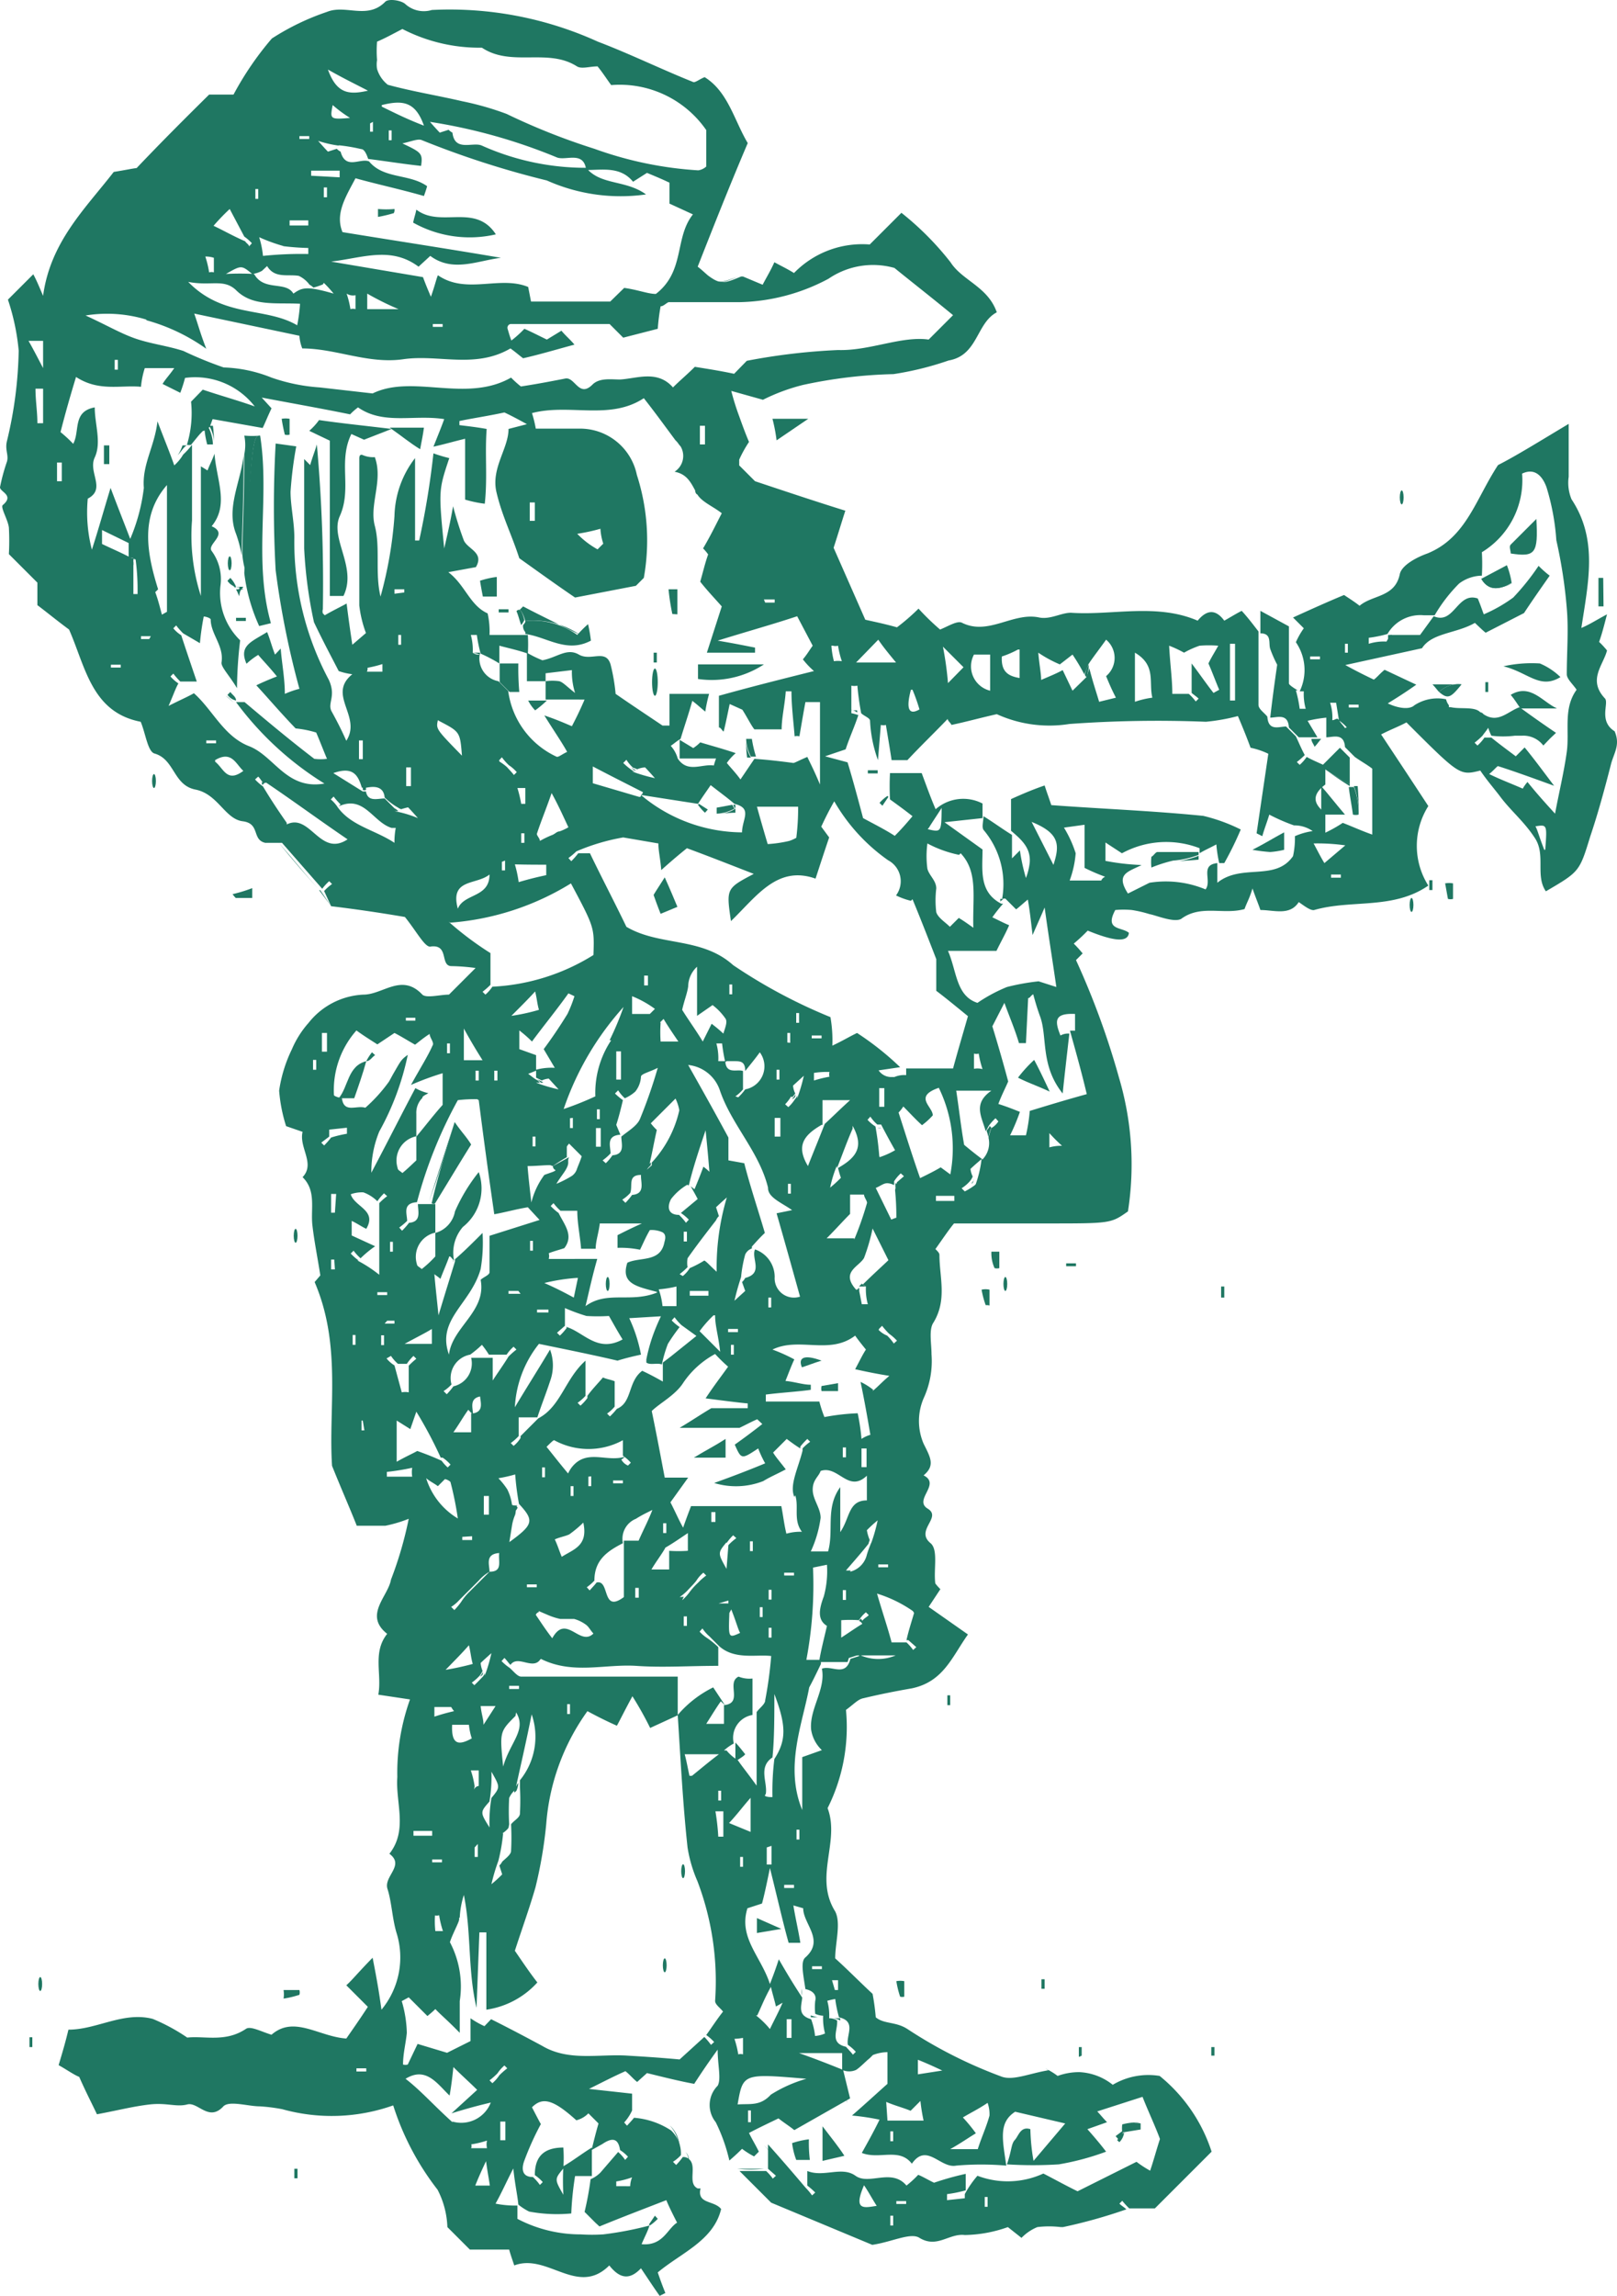 <svg id="Calavera_nachos-flor-azul" xmlns="http://www.w3.org/2000/svg" width="51.035" height="72.445" viewBox="0 0 51.035 72.445">
  <path id="Trazado_24958" data-name="Trazado 24958" d="M23,53.67v0Z" transform="translate(-4.55 -9.405)" fill="#1f7762"/>
  <path id="Trazado_24959" data-name="Trazado 24959" d="M29.86,72.16h0v.22h0A.53.53,0,0,1,29.86,72.16Z" transform="translate(-4.55 -9.405)" fill="#1f7762"/>
  <path id="Trazado_24960" data-name="Trazado 24960" d="M23.91,45.89Z" transform="translate(-4.55 -9.405)" fill="#1f7762"/>
  <path id="Trazado_24961" data-name="Trazado 24961" d="M18.52,55.4h0Z" transform="translate(-4.55 -9.405)" fill="#1f7762"/>
  <path id="Trazado_24962" data-name="Trazado 24962" d="M23.33,59.34Z" transform="translate(-4.55 -9.405)" fill="#1f7762"/>
  <path id="Trazado_24963" data-name="Trazado 24963" d="M20.91,65.66a1.08,1.08,0,0,0-.12.22.11.11,0,0,0,0,.09l.06-.06a.74.74,0,0,0,.06-.25Z" transform="translate(-4.55 -9.405)" fill="#1f7762"/>
  <path id="Trazado_24964" data-name="Trazado 24964" d="M21.62,43.57h.06c.06,0-.15-.1-.18-.1h0a.42.42,0,0,1,.12.1Z" transform="translate(-4.55 -9.405)" fill="#1f7762"/>
  <path id="Trazado_24965" data-name="Trazado 24965" d="M28.1,43.81Z" transform="translate(-4.55 -9.405)" fill="#1f7762"/>
  <path id="Trazado_24966" data-name="Trazado 24966" d="M26.58,59.31h0a2.17,2.17,0,0,0-.28.31h0a1.86,1.86,0,0,1,.28-.31Z" transform="translate(-4.55 -9.405)" fill="#1f7762"/>
  <path id="Trazado_24967" data-name="Trazado 24967" d="M20.57,52.12Z" transform="translate(-4.55 -9.405)" fill="#1f7762"/>
  <path id="Trazado_24968" data-name="Trazado 24968" d="M25.09,41.4h0l.28.28h0Z" transform="translate(-4.55 -9.405)" fill="#1f7762"/>
  <path id="Trazado_24969" data-name="Trazado 24969" d="M25.37,41.68l.16-.16a.4.4,0,0,1-.44-.15h0C25.18,41.49,25.28,41.58,25.37,41.68Z" transform="translate(-4.55 -9.405)" fill="#1f7762"/>
  <path id="Trazado_24970" data-name="Trazado 24970" d="M23.91,54Z" transform="translate(-4.55 -9.405)" fill="#1f7762"/>
  <path id="Trazado_24971" data-name="Trazado 24971" d="M20.94,54.88v0Z" transform="translate(-4.55 -9.405)" fill="#1f7762"/>
  <path id="Trazado_24972" data-name="Trazado 24972" d="M10.13,31Z" transform="translate(-4.55 -9.405)" fill="#1f7762"/>
  <path id="Trazado_24973" data-name="Trazado 24973" d="M19.7,30h-.22a1.62,1.62,0,0,1,.22.06Z" transform="translate(-4.55 -9.405)" fill="#1f7762"/>
  <path id="Trazado_24974" data-name="Trazado 24974" d="M16.73,34.52l.31.31a.41.41,0,0,1,.12.09h.09A4.47,4.47,0,0,1,16.73,34.52Z" transform="translate(-4.55 -9.405)" fill="#1f7762"/>
  <path id="Trazado_24975" data-name="Trazado 24975" d="M10.16,23.77c.12-.13.18-.25.28-.31h-.13a1.28,1.28,0,0,1-.15.31Z" transform="translate(-4.55 -9.405)" fill="#1f7762"/>
  <path id="Trazado_24976" data-name="Trazado 24976" d="M10.13,29.47Z" transform="translate(-4.55 -9.405)" fill="#1f7762"/>
  <path id="Trazado_24977" data-name="Trazado 24977" d="M12.82,34.24Z" transform="translate(-4.55 -9.405)" fill="#1f7762"/>
  <path id="Trazado_24978" data-name="Trazado 24978" d="M12.85,34.18h0v-.06h0Z" transform="translate(-4.55 -9.405)" fill="#1f7762"/>
  <path id="Trazado_24979" data-name="Trazado 24979" d="M12.26,16.83Z" transform="translate(-4.55 -9.405)" fill="#1f7762"/>
  <path id="Trazado_24980" data-name="Trazado 24980" d="M24.75,34.58h.13l-.1-.09C24.78,34.55,24.75,34.55,24.75,34.58Z" transform="translate(-4.55 -9.405)" fill="#1f7762"/>
  <path id="Trazado_24981" data-name="Trazado 24981" d="M8.67,27.05l.09.19v-.19h.13A1.62,1.62,0,0,1,8.67,27Z" transform="translate(-4.55 -9.405)" fill="#1f7762"/>
  <path id="Trazado_24982" data-name="Trazado 24982" d="M12.92,34.09h-.1c-.03,0,0,0,0,.06S12.88,34.12,12.92,34.09Z" transform="translate(-4.55 -9.405)" fill="#1f7762"/>
  <path id="Trazado_24983" data-name="Trazado 24983" d="M14.93,45.27v0Z" transform="translate(-4.55 -9.405)" fill="#1f7762"/>
  <path id="Trazado_24984" data-name="Trazado 24984" d="M17.35,48Z" transform="translate(-4.55 -9.405)" fill="#1f7762"/>
  <path id="Trazado_24985" data-name="Trazado 24985" d="M24.57,33.71h.06a.76.76,0,0,1-.16-.09h0a.61.61,0,0,0,.1.09Z" transform="translate(-4.55 -9.405)" fill="#1f7762"/>
  <path id="Trazado_24986" data-name="Trazado 24986" d="M18.86,49.18v0C18.86,49.25,18.83,49.18,18.86,49.18Z" transform="translate(-4.55 -9.405)" fill="#1f7762"/>
  <path id="Trazado_24987" data-name="Trazado 24987" d="M17.28,52.43Z" transform="translate(-4.55 -9.405)" fill="#1f7762"/>
  <path id="Trazado_24988" data-name="Trazado 24988" d="M15.8,49.18Z" transform="translate(-4.55 -9.405)" fill="#1f7762"/>
  <path id="Trazado_24989" data-name="Trazado 24989" d="M17,52.49Z" transform="translate(-4.55 -9.405)" fill="#1f7762"/>
  <path id="Trazado_24990" data-name="Trazado 24990" d="M20,40.53Z" transform="translate(-4.55 -9.405)" fill="#1f7762"/>
  <path id="Trazado_24991" data-name="Trazado 24991" d="M26.3,49.48Z" transform="translate(-4.55 -9.405)" fill="#1f7762"/>
  <path id="Trazado_24992" data-name="Trazado 24992" d="M26.83,61.13a2,2,0,0,1,.34.28A2.68,2.68,0,0,0,26.83,61.13Z" transform="translate(-4.55 -9.405)" fill="#1f7762"/>
  <path id="Trazado_24993" data-name="Trazado 24993" d="M28.28,48.9h0C28.25,48.9,28.25,48.87,28.28,48.9Z" transform="translate(-4.55 -9.405)" fill="#1f7762"/>
  <path id="Trazado_24994" data-name="Trazado 24994" d="M29.65,44v-.06a1.28,1.28,0,0,1-.1.15h0a.16.16,0,0,0,.1-.09Z" transform="translate(-4.55 -9.405)" fill="#1f7762"/>
  <path id="Trazado_24995" data-name="Trazado 24995" d="M31.88,50a.48.48,0,0,1-.13-.09l-.09.09Z" transform="translate(-4.55 -9.405)" fill="#1f7762"/>
  <path id="Trazado_24996" data-name="Trazado 24996" d="M31.57,50.14h.09a.13.13,0,0,0,0-.1Z" transform="translate(-4.55 -9.405)" fill="#1f7762"/>
  <path id="Trazado_24997" data-name="Trazado 24997" d="M21.53,78.11Z" transform="translate(-4.55 -9.405)" fill="#1f7762"/>
  <path id="Trazado_24998" data-name="Trazado 24998" d="M19.79,62.22v-.06a.66.66,0,0,1-.09.15h0Q19.79,62.265,19.79,62.22Z" transform="translate(-4.55 -9.405)" fill="#1f7762"/>
  <path id="Trazado_24999" data-name="Trazado 24999" d="M22.43,51.28Z" transform="translate(-4.55 -9.405)" fill="#1f7762"/>
  <path id="Trazado_25000" data-name="Trazado 25000" d="M20.88,56.92a.42.42,0,0,0-.19,0,1.83,1.83,0,0,1,.16.13.32.32,0,0,0,0-.16Z" transform="translate(-4.55 -9.405)" fill="#1f7762"/>
  <path id="Trazado_25001" data-name="Trazado 25001" d="M19.14,60a1.44,1.44,0,0,1,.28-.34A.79.79,0,0,0,19.14,60Z" transform="translate(-4.55 -9.405)" fill="#1f7762"/>
  <path id="Trazado_25002" data-name="Trazado 25002" d="M25.09,46.08s-.06.06-.06.09a.56.56,0,0,1-.25.31l.31-.31Z" transform="translate(-4.55 -9.405)" fill="#1f7762"/>
  <path id="Trazado_25003" data-name="Trazado 25003" d="M22,46.2a4.86,4.86,0,0,1,.44-.28v-.43c-.22.28-.37.49-.53.68h0Z" transform="translate(-4.55 -9.405)" fill="#1f7762"/>
  <path id="Trazado_25004" data-name="Trazado 25004" d="M32.37,45a.18.18,0,0,1-.12,0h.12Z" transform="translate(-4.55 -9.405)" fill="#1f7762"/>
  <path id="Trazado_25005" data-name="Trazado 25005" d="M16,34.18v.15a.12.12,0,0,0,.1,0v-.09A.86.86,0,0,1,16,34.18Z" transform="translate(-4.55 -9.405)" fill="#1f7762"/>
  <path id="Trazado_25006" data-name="Trazado 25006" d="M36.15,37.83l.07-.06h-.1v.09S36.15,37.8,36.15,37.83Z" transform="translate(-4.55 -9.405)" fill="#1f7762"/>
  <path id="Trazado_25007" data-name="Trazado 25007" d="M34.94,78.86Z" transform="translate(-4.55 -9.405)" fill="#1f7762"/>
  <path id="Trazado_25008" data-name="Trazado 25008" d="M35.78,44.93c0,.06-.06.09-.09.16a1.911,1.911,0,0,1,.06.21,1.016,1.016,0,0,1,.09-.31h0Z" transform="translate(-4.55 -9.405)" fill="#1f7762"/>
  <path id="Trazado_25009" data-name="Trazado 25009" d="M26.27,59.62h0c.09-.1.19-.19.28-.31h0C26.46,59.43,26.36,59.52,26.27,59.62Z" transform="translate(-4.55 -9.405)" fill="#1f7762"/>
  <path id="Trazado_25010" data-name="Trazado 25010" d="M48.36,29.44v.22a.47.47,0,0,1,.12-.22Z" transform="translate(-4.55 -9.405)" fill="#1f7762"/>
  <path id="Trazado_25011" data-name="Trazado 25011" d="M31.63,31.82h-.25a.248.248,0,0,1,.22.07.11.11,0,0,0,0-.07Z" transform="translate(-4.55 -9.405)" fill="#1f7762"/>
  <path id="Trazado_25012" data-name="Trazado 25012" d="M55.21,31.45c-.56-.59-.06-1.05.06-1.52a2.65,2.65,0,0,0-.25-.27c.1-.28.16-.53.25-.87-.34.18-.53.31-.81.43.22-1.45.53-2.79-.31-4.06a1.36,1.36,0,0,1-.09-.71V22.78c-.87.52-1.64,1-2.23,1.3-.71,1.08-1,2.29-2.23,2.79-.34.12-.81.37-.87.65-.15.74-.86.65-1.27,1-.15-.12-.31-.22-.49-.34-.53.22-1.06.46-1.61.71l.34.34a2.46,2.46,0,0,0-.25.44,1.55,1.55,0,0,1,.12,1.55h.13a1.722,1.722,0,0,0,.06.55h-.19a4,4,0,0,0-.12-.58h.06s-.28-.16-.28-.22v-1.8l-.9-.49v.71c.37,0,.25.31.31.49a3.869,3.869,0,0,0,.22.5c-.09.62-.16,1.15-.22,1.67.22,0,.56-.15.59.31l.31.31h.59l-.31-.52a4.429,4.429,0,0,1,.59-.1v.62c.21,0,.56-.15.59.31l.31.31c.18.13.4.25.55.37v2.08c-.34-.12-.62-.25-.93-.37a4.48,4.48,0,0,1-.55.31v-.62c-.41-.31-.41-.59,0-.9v-.59c-.19-.09-.41-.18-.59-.28h0a1.27,1.27,0,0,1-.22.25l-.09-.09a2.32,2.32,0,0,0,.25-.22h0c-.1-.18-.19-.4-.28-.59l-.31-.31c-.22,0-.56.16-.59-.31-.09-.12-.28-.24-.28-.37V29.33c-.15-.19-.31-.41-.53-.65-.18.09-.37.21-.55.31-.28-.38-.56-.34-.84,0-1.3-.56-2.7-.16-4-.25-.31,0-.65.22-1,.15-.83-.18-1.61.59-2.45.16-.15-.06-.43.12-.68.22a7.93,7.93,0,0,1-.68-.66,6.71,6.71,0,0,1-.68.59c-.43-.12-.74-.18-1-.24l-1-2.27c.15-.46.24-.77.37-1.17-.9-.28-1.74-.56-2.85-.93l-.5-.5v-.18a3.812,3.812,0,0,1,.31-.56c-.12-.28-.22-.56-.31-.81a7.91,7.91,0,0,1-.25-.8l1,.28a6.09,6.09,0,0,1,1.27-.47,15.1,15.1,0,0,1,2.85-.34,9.81,9.81,0,0,0,1.74-.43c.93-.16.87-1.18,1.52-1.52-.28-.81-1.09-1-1.46-1.58A9.3,9.3,0,0,0,33,16.12l-1,1a3,3,0,0,0-2.39.9c-.21-.13-.4-.22-.62-.34-.12.27-.24.46-.37.71L28,18.13h-.06c-.52.22-.65.25-1,0-.09-.06-.21-.19-.37-.31.5-1.27,1-2.54,1.58-3.9-.43-.72-.62-1.62-1.36-2.08-.16.06-.31.19-.37.15-1-.4-2-.89-3-1.27a11.29,11.29,0,0,0-5.24-1,.87.87,0,0,1-.83-.18c-.13-.13-.56-.19-.65-.07-.56.56-1.24.07-1.83.31a7.79,7.79,0,0,0-1.74.84,9.82,9.82,0,0,0-1.21,1.77h-.77c-.81.8-1.49,1.48-2.29,2.32-.07,0-.34.06-.72.12-.89,1.15-2,2.2-2.23,3.91-.12-.28-.21-.5-.31-.68l-.8.8a7.09,7.09,0,0,1,.34,1.61,13,13,0,0,1-.37,2.85c-.07.28.06.44,0,.65a6.09,6.09,0,0,0-.22.81c0,.15.46.25.09.56-.09.06.16.46.19.71a7.84,7.84,0,0,1,0,.84l.9.9v.71c.28.21.62.49,1,.77.52,1.18.71,2.61,2.26,2.91.15.35.22.93.43,1,.65.18.59,1,1.3,1.14s.93.93,1.49,1,.28.58.71.68h.53l1.27,1.45a1.6,1.6,0,0,1,.22-.24l.09.09a1.57,1.57,0,0,0-.25.22h0L15,38c1,.12,1.8.25,2.33.34.4.5.65,1,.83.93.56-.06.28.59.62.62a6.334,6.334,0,0,1,.78.06l-.84.84c-.28,0-.71.12-.84,0-.65-.69-1.24,0-1.86,0a2.34,2.34,0,0,0-1.73.89,3.06,3.06,0,0,0-.53.84,4.41,4.41,0,0,0-.4,1.3,4.93,4.93,0,0,0,.22,1.12l.52.18c-.12.5.41,1,0,1.43.44.43.25,1,.31,1.52s.16,1,.25,1.58l-.18.21c.86,2,.43,4,.55,5.8.31.77.56,1.33.78,1.89h.9a4.3,4.3,0,0,0,.74-.22,11.9,11.9,0,0,1-.56,1.92c-.09.53-.87,1.12-.12,1.71-.47.59-.16,1.27-.28,1.92l1,.15a6.87,6.87,0,0,0-.4,2.45c-.06.81.34,1.67-.25,2.42.5.37-.19.71-.06,1.11s.15.93.28,1.37a2.59,2.59,0,0,1-.47,2.44c-.06-.43-.12-.83-.28-1.64-.46.47-.65.71-.83.87l.68.68c-.28.43-.5.74-.68,1-.87-.06-1.65-.74-2.36-.12-.31-.09-.65-.28-.8-.19-.65.44-1.3.22-1.86.28a6,6,0,0,0-1.09-.59c-.93-.24-1.76.34-2.66.34-.09.38-.19.72-.31,1.12.22.12.49.31.65.37.22.5.4.84.56,1.18.65-.12,1.14-.25,1.67-.31s.84.09,1.18,0,.68.56,1.14.06c.19-.19.78,0,1.15,0a5.511,5.511,0,0,1,.71.09,5.81,5.81,0,0,0,3.5-.12,8.54,8.54,0,0,0,1.4,2.66,2.77,2.77,0,0,1,.31,1.18l.71.71h1.24c.06.22.12.37.16.5,1.05-.4,2,1,3,0,.34.43.65.46,1,.09.19.28.37.56.59.87l.18-.09c-.09-.22-.18-.47-.24-.65.74-.62,1.76-1,2-2-.22-.28-.77-.15-.65-.65h-.09c-.34-.16,0-.71-.28-.93a.26.26,0,0,0-.19-.06h0a2.14,2.14,0,0,1-.21.25l-.1-.1a1.21,1.21,0,0,0,.25-.21h0a1,1,0,0,0-.31-.78,2.48,2.48,0,0,0-1.17-.4h0c-.07.09-.13.15-.22.25l-.09-.1A1.5,1.5,0,0,0,24.5,76h0v-.53l-1.36-.15c.5-.25.81-.41,1.15-.56.15.12.25.25.37.34l.31-.28c.49.12,1,.25,1.49.34.24-.37.43-.65.74-1.08,0,.49.12.93,0,1.14a.86.86,0,0,0-.06,1.15,5.49,5.49,0,0,1,.43,1.21c.22-.19.31-.28.4-.37a2.66,2.66,0,0,0,.38.24l.15-.15c-.09-.19-.22-.4-.31-.59.28-.15.62-.31.93-.46.19.15.34.24.5.37l1.76-1-.22-.9h0c-.4-.16-.77-.31-1.39-.53h1.36v.53h0a.54.54,0,0,0,.44,0c.15-.1.28-.25.43-.37l.1-.1a1.31,1.31,0,0,1,.46-.09v1c-.25.22-.65.59-1.12,1a7.566,7.566,0,0,1,.87.13c-.18.37-.37.71-.56,1.05.56.22,1.18-.18,1.58.34.47-.68.9.16,1.4.06a9.19,9.19,0,0,1,1.58,0c-.12-.83-.25-1.36.28-1.7l1.58.37-1,1.18a6.44,6.44,0,0,1-.1-1c-.31-.1-.37.21-.49.34s-.09.31-.25.77h0a12.818,12.818,0,0,0,1.64,0,8.23,8.23,0,0,0,1.49-.4c-.19-.25-.37-.46-.59-.71l.62-.22c-.12-.12-.22-.25-.31-.34l1.43-.46c.18.46.4.92.55,1.33-.12.37-.21.71-.31,1h0a3.55,3.55,0,0,1-.43-.28l-1.86.93c-.37-.18-.71-.37-1.08-.56a2.69,2.69,0,0,1-2.08.07,3.23,3.23,0,0,0-.4.58h0v.13l-.56.06v-.19a4.12,4.12,0,0,0,.59-.12v.16h0v-.13h0V78a9.04,9.04,0,0,0-1,.28c-.19-.09-.35-.19-.5-.25a3.4,3.4,0,0,1-.37.34c-.47-.56-1.18,0-1.61-.31s-1,.06-1.52-.15v.46h0a2.319,2.319,0,0,1,.25.22l-.1.09a2.14,2.14,0,0,0-.21-.25h0c-.34-.4-.68-.8-1.18-1.36v.77h0l.25.22-.1.09a1.5,1.5,0,0,0-.21-.24h-.84l1,1,3.19,1.33c.62-.09,1.21-.4,1.49-.22.56.34.93-.15,1.43-.09a4.22,4.22,0,0,0,1.36-.25l.43.34a1.48,1.48,0,0,1,.5-.34,3.05,3.05,0,0,1,.74,0h.07a16.378,16.378,0,0,0,2-.56c-.06-.06-.16-.12-.22-.18l.09-.09a2.4,2.4,0,0,0,.22.24H41l1.79-1.79a5.09,5.09,0,0,0-1.64-2.39,2.2,2.2,0,0,0-1.48.28,1.82,1.82,0,0,0-1.06-.4,2,2,0,0,0-.68.12h0a2,2,0,0,0-.28-.18h0c-.62.1-1.15.35-1.52.19a14.5,14.5,0,0,1-2.94-1.49c-.37-.24-.74-.15-1-.37a7.225,7.225,0,0,0-.1-.74c-.37-.34-.77-.75-1.18-1.12,0-.49.19-1.11,0-1.48-.68-1.09.16-2.2-.24-3.26a5.7,5.7,0,0,0,.58-3.1c.25-.18.38-.34.56-.37.5-.12,1-.22,1.52-.31,1-.21,1.27-1,1.77-1.7l-1.24-.87.37-.56a1.539,1.539,0,0,1-.16-.18c-.06-.44.1-1.06-.15-1.27-.5-.41.37-.81-.09-1.09s.43-.77-.13-1.05c.37-.31.22-.56,0-1a1.82,1.82,0,0,1,0-1.43,2.8,2.8,0,0,0,.25-1.39c0-.34-.09-.78.06-1,.44-.72.19-1.43.19-2.14,0-.09-.16-.19-.12-.19.24-.34.43-.62.58-.8h2.95c2,0,2,0,2.54-.38a9.62,9.62,0,0,0-.28-4.21,25.23,25.23,0,0,0-1.36-3.72l.21-.21a4.12,4.12,0,0,0-.28-.31,5.49,5.49,0,0,0,.44-.41c.83.34,1.27.38,1.3.07-.22-.19-.78-.07-.43-.72a3,3,0,0,1,.52,0,3.775,3.775,0,0,1,.56.13c.19.03.77.28,1,.15.62-.46,1.33-.12,2-.31.06-.18.16-.34.25-.65.12.34.19.5.25.68.43,0,.93.19,1.21-.25.15.1.37.28.49.25,1.18-.34,2.48,0,3.6-.77a2.35,2.35,0,0,1,0-2.51c-.53-.81-1-1.52-1.49-2.26.31-.16.56-.25.8-.38,1.68,1.68,1.68,1.68,2.33,1.52.21.31.43.56.62.81.34.46.77.8,1.11,1.33s0,1.18.34,1.67c1.06-.62,1.06-.62,1.4-1.73.25-.74.46-1.52.65-2.26.09-.37.31-.62.12-1.06C55,32.16,55.33,31.61,55.21,31.45Zm-9-1.24H45.9v-.09h.31ZM14.53,43.16h-.1v-.31h.1Zm1.58,31.61H15.8v-.1h.31Zm15.71,3.59c.15.22.24.4.4.65C31.82,79.07,31.47,79.17,31.82,78.36Zm.92,1.27h-.09v-.31h.09Zm.41-.68h-.31v-.09h.31Zm2.57.09h-.09v-.31h.09Zm-.78-2.82c.25-.15.5-.27.78-.46a1.07,1.07,0,0,1,.06.4c-.09.34-.25.68-.37,1.06h-.87c.34-.19.56-.35.81-.5a5.249,5.249,0,0,0-.41-.5Zm-2.2.75h-.09v-.31h.09Zm.78-2.57c.15.06.37.15.77.34l-.77.12Zm-1,1.33c.28.12.53.18.77.28l.31-.31a5.644,5.644,0,0,0,.1.62H32.56Zm-1.71-3.84H31v.31h-.1Zm.1.58a3.86,3.86,0,0,0,.12.59h0c.56.13.22.56.28.87h0a1.23,1.23,0,0,1,.25.22l-.09.09c-.07-.09-.13-.15-.22-.25h0c-.53-.12-.25-.52-.28-.83a.46.46,0,0,0-.25-.07,1.722,1.722,0,0,0-.06-.55,2.056,2.056,0,0,1,.34-.07ZM43.37,29.72h.16v1.79h-.16ZM41.92,30a2.85,2.85,0,0,1,.49-.22,3.67,3.67,0,0,1,.59,0c-.12.22-.22.37-.31.56.12.27.22.55.34.83l-.18.1c-.22-.28-.41-.56-.69-.93v.93c.07.06.16.12.22.18l-.09.09a1.6,1.6,0,0,0-.22-.24h-.52c0-.47-.07-.93-.1-1.52a3.63,3.63,0,0,1,.47.22Zm-1.55,0c.68.4.43.93.55,1.42a2.74,2.74,0,0,0-.55.13ZM38,30.37l.4-.31a6,6,0,0,1,.37.62,2.22,2.22,0,0,0,.13-.31c.12-.19.34-.47.56-.78a.75.75,0,0,1,0,1.15c.09.22.18.43.31.68l-.53.13c-.09-.31-.19-.59-.31-1.06l-.09.28-.44.43-.31-.65c-.18.1-.4.19-.68.31,0-.21-.06-.49-.09-.86A3.915,3.915,0,0,0,38,30.37Zm-1.27-.47v.9c-.34-.06-.59-.18-.56-.68a3,3,0,0,0,.51-.22Zm-1.39.16h.46V31.2a.79.79,0,0,1-.51-1.14Zm-.38.4-.49.5a10.252,10.252,0,0,0-.16-1.15Zm-1.61.71a5.919,5.919,0,0,1,.22.62c-.36.21-.42-.06-.27-.62Zm-1.08-1.58c.15.22.28.38.56.72H31.57Zm-1.43.19a.3.3,0,0,0,.16,0,2.92,2.92,0,0,0,.12.49.74.74,0,0,0-.25,0,2.69,2.69,0,0,1-.08-.49Zm2.51,8c.22.53.44,1.09.75,1.89v1c.28.21.62.49,1,.8-.16.56-.31,1.06-.47,1.65H33.15v.21a.781.781,0,0,0-.37.06h-.13a.48.48,0,0,1-.37-.21l.68-.1A9.17,9.17,0,0,0,31.6,42c-.25.12-.44.24-.78.4a4.25,4.25,0,0,0-.06-.9,16.75,16.75,0,0,1-3.07-1.64c-1-.9-2.32-.59-3.37-1.21-.37-.77-.78-1.55-1.15-2.32H22.8a2.32,2.32,0,0,1-.22.25l-.09-.1a2.14,2.14,0,0,0,.25-.21h0a6.55,6.55,0,0,1,1.48-.44h0l1.11.19c0,.25.06.46.09.84.28-.25.5-.44.81-.69.68.25,1.39.53,2.11.81-.87.46-.87.46-.72,1.49.81-.78,1.46-1.77,2.67-1.34.15-.46.28-.86.43-1.3l-.25-.34c.13-.28.25-.52.41-.8a5.81,5.81,0,0,0,1.7,1.86.75.75,0,0,1,.25,1.11,2.3,2.3,0,0,0,.47.17Zm1.52-1.45c.56.59.37,1.39.4,2.35-.21-.15-.34-.24-.46-.31l-.28.28c-.15-.15-.37-.28-.43-.46a3.121,3.121,0,0,1,0-.75c0-.25-.22-.4-.28-.62a3,3,0,0,1,0-.8,3.693,3.693,0,0,0,1,.36Zm-1-.81c.09-.15.22-.34.4-.62-.01.77-.01.77-.44.67Zm-1,12.3a1.46,1.46,0,0,0-.19.07l-.49-1c.15-.06.24-.15.37-.15a.56.56,0,0,1,.21.06v-.12a1.21,1.21,0,0,1,.21-.25l.1.09-.22.19a2.329,2.329,0,0,0-.06.25,8.529,8.529,0,0,1,.04.91Zm-1.06,12.8c-.21.12-.43.28-.71.46v-.55a3.9,3.9,0,0,1,.56,0h0a1,1,0,0,1,.22-.25h0l.09.09c-.06.06-.13.09-.19.16s-.03.05,0,.14ZM30.7,58.36h-.56a3.68,3.68,0,0,0,.31-1.06c0-.31-.25-.58-.25-.89s.19-.41.25-.59c.56-.19.87.71,1.46.15v.78c-.59,0-.53.55-.84,1V56.33c-.49.67-.18,1.4-.4,2.08Zm-1.05-1.77c.12.37-.07.78.21,1.15a1.548,1.548,0,0,0-.49.06c-.07-.28-.1-.56-.16-.87H26.36c-.06.16-.12.31-.25.68-.15-.27-.24-.49-.4-.8l.56-.78h-.74c-.13-.68-.25-1.33-.41-2.1.25-.25.75-.5,1-.9a2.83,2.83,0,0,1,1-.9,5.22,5.22,0,0,0,.41.4c-.22.31-.44.59-.71,1,.55.07,1,.13,1.33.16v.15H27c-.37.22-.55.35-1,.62h1.89c.19-.09.41-.21.56-.27l.16.15c-.28.22-.56.43-.87.65.21.47.21.47.74.12a3.47,3.47,0,0,0,.22.47c-.53.22-1,.4-1.61.62a2.36,2.36,0,0,0,1.55-.06c.21-.13.43-.22.71-.37-.19-.25-.31-.38-.4-.53l.43-.43h0c.12.09.28.21.43.3v-.06a2.4,2.4,0,0,1,.22-.24h0l.09.09a1.5,1.5,0,0,0-.24.21h0v.07c-.14.56-.42,1.09-.26,1.46Zm-.93,9.42c.06-.37-.25-.84.21-1.15.06-.58.06-1.27.06-2,.38,1,.38,1.46,0,2.05a8.24,8.24,0,0,0-.06,1.2c-.12.01-.24-.02-.24-.05Zm.18,1.64v.59h-.15V67.7Zm0-6.88v.31h-.09v-.31Zm-.09-.89v-.31h.09v.31Zm.49,9h.31v.1H29.3Zm0-9.76v-.09h.31v.09Zm-.68,1v.31h-.09v-.31Zm-.31-2.08v.31h-.09v-.31Zm-.83.87c-.28-.5-.28-.5,0-.84h0v.03a1.55,1.55,0,0,1,.21-.25l.1.09a1.71,1.71,0,0,0-.25.22h0Zm.06,1V60h-.31Zm.09.28c.16.4.22.65.28.74-.37.17-.37.17-.34-.63Zm-.5-3.07v.31H27v-.31Zm-1,2.67L26,59.8a1.55,1.55,0,0,0,.25-.21h0c.09-.1.19-.19.28-.31a1,1,0,0,1,.22-.25l.09.09a1.64,1.64,0,0,0-.25.22h0a2.17,2.17,0,0,0-.28.31,1.57,1.57,0,0,1-.23.25Zm.1.62v.3h-.1v-.3Zm-1.52-2.39h-.47V59.8c-.71.53-.43-.56-.86-.46h0c-.07.09-.13.15-.22.25l-.09-.1a1.5,1.5,0,0,0,.24-.21h0c0-.65.41-.93.9-1.18a.68.68,0,0,1,.41-.77,3.721,3.721,0,0,1,.34-.19l.18-.09c-.14.37-.33.71-.48,1.08Zm0,1.49v.31H24.6v-.31Zm-3.87,3.93c.34.56-.19.93-.41,1.71-.11-1.1-.11-1.1.39-1.6Zm-.22-.74v-.1h.31v.1Zm0,4.27a7.66,7.66,0,0,1,0-.83.7.7,0,0,1,.22-.28.11.11,0,0,0,0-.09c.15-.69.31-1.37.49-2.27a2.17,2.17,0,0,1-.37,2.08v.22a7.66,7.66,0,0,1,0,.83c0,.13-.19.22-.28.34a7.85,7.85,0,0,1,0,.84c0,.12-.19.25-.28.34a.41.41,0,0,1-.09.12l.09.28a3.822,3.822,0,0,1-.34.31,6,6,0,0,1,.22-.74h0a5.73,5.73,0,0,0,.15-.87c-.11.05.08-.04.17-.17Zm-1.09-1.2a2.8,2.8,0,0,0-.12-.5h.25v.49a.18.18,0,0,0-.15.12Zm.1,1.82V68h-.1v-.3ZM18.46,55.4h.06a1.27,1.27,0,0,1,.25.22l-.09.09a1.33,1.33,0,0,1-.19-.21c-.28-.13-.52-.22-.77-.31-.16.09-.37.18-.65.34v-1.3l.43.27.19-.55A13.409,13.409,0,0,1,18.46,55.4Zm-1.14-3.59c.46-.25.65-.34.86-.47v.47Zm2.07.34a3.381,3.381,0,0,0,.37-.31,2.77,2.77,0,0,1,.22.31h.56a1.23,1.23,0,0,1,.22-.25h0l.09.09a2.46,2.46,0,0,0-.25.22h0c-.19.31-.4.59-.59.9l-.31.31c0,.21.16.56-.28.59h0v.59h-.56c.19-.27.31-.49.47-.71l.15.16c0-.22-.15-.56.31-.59l.31-.31v-.9h-.68a.74.74,0,0,1-.56.9h0a2.14,2.14,0,0,1-.21.25l-.1-.1a1.21,1.21,0,0,0,.25-.21h0a.75.75,0,0,1,.59-.94Zm2.17-.34c.87.18,1.67.34,2.48.53.22-.07.46-.13.74-.19A4.75,4.75,0,0,0,24.41,51l1-.06a6.21,6.21,0,0,0-.28.68,5.29,5.29,0,0,0-.18.68v.1c.12.09.34,0,.49.06h0a4,4,0,0,1,.19-.65,5.661,5.661,0,0,1,.37-.53h0a1.55,1.55,0,0,1-.25-.21l.09-.1h0a1.71,1.71,0,0,0,.22.25h0l.47.34-.81.65-.25.19V53c-.28-.16-.46-.25-.65-.34-.46.34-.31,1-.8,1.2h0a2.4,2.4,0,0,1-.22.24l-.09-.09a1.2,1.2,0,0,0,.24-.22h0v-.8c-.15-.06-.24-.06-.37-.12-.15.18-.34.37-.49.58v.07a1.6,1.6,0,0,1-.22.24l-.09-.09a1.57,1.57,0,0,0,.25-.22h0V52.34c-.65.58-.78,1.45-1.49,1.82l-.56.56v.06a1,1,0,0,1-.22.25l-.09-.09a1.64,1.64,0,0,0,.25-.22h0v-.59h.59c.12-.37.28-.77.4-1.14a1.43,1.43,0,0,0,0-1c-.37.62-.74,1.2-1.11,1.82a3.49,3.49,0,0,1,.76-2Zm-.28-2.94v-.31h.09v.31Zm-.34-6.95a4,4,0,0,1,.4.35c.37-.5.78-1,1.15-1.52l.19.09a4.08,4.08,0,0,1-.22.56q-.37.6-.75,1.11l.35.59a1.848,1.848,0,0,0-.59.06v.25l.18.09a.6.6,0,0,1,.22-.06s.09.1.31.34a5.169,5.169,0,0,1-.71-.21h.12a.31.31,0,0,0-.12-.1c-.1-.06-.16-.12-.25-.18l.25-.1V42.7l-.53-.19Zm-.25-.46c.37-.37.53-.53.75-.77.06.24.06.37.12.58a6.22,6.22,0,0,1-.87.19Zm3.91,2.39a.82.82,0,0,0,.18-.47c0-.09.28-.15.53-.28a15.429,15.429,0,0,1-.56,1.61c-.09.22-.37.38-.59.56,0,.22.13.56-.28.59h0a1.55,1.55,0,0,1-.21.25l-.1-.09a1.71,1.71,0,0,0,.25-.22h0c0-.22-.15-.56.31-.59L24,44.9c.09-.28.15-.53.21-.78h0a2.14,2.14,0,0,1-.25-.21l.1-.1a1.21,1.21,0,0,0,.21.25h0a1.21,1.21,0,0,0,.33-.21Zm.62-2.61-.16.16a.45.45,0,0,0,.43.15c.13.22.28.44.47.72H25.4a4.37,4.37,0,0,1,0-.59h0a2.12,2.12,0,0,0-.31-.28H24.5v-.56A3.24,3.24,0,0,1,25.22,41.24Zm-.34-.74v-.31H25v.31Zm2.16.62a1.87,1.87,0,0,1,.41.43c.06.1,0,.25-.07.47a4.34,4.34,0,0,0-.37-.31l-.28.56c-.21-.35-.46-.69-.65-1,.07-.31.16-.52.19-.74a.86.86,0,0,1,.28-.62v1.55Zm.44,1.77h.25c.18,0,.34,0,.34.31.15-.19.31-.38.46-.59a.74.74,0,0,1-.46,1.17h0a1.71,1.71,0,0,1-.22.25L27.76,44a1.2,1.2,0,0,0,.24-.22h0V43.2c-.19-.07-.53.12-.56-.31h-.22a1.753,1.753,0,0,0-.06-.56h.18a5.2,5.2,0,0,0,.1.59Zm.09-2.11v-.31h.09v.31Zm1.61,3.9v.59H29v-.59Zm-.12-1.21v-.31h.09v.31Zm.49,4.12-.49.1c.25.87.49,1.73.74,2.63a.61.61,0,0,1-.8-.62.92.92,0,0,0-.62-.87h0c-.13.28.28.75-.31.9a.49.49,0,0,1-.1.13l.1.28s-.1.09-.34.31c.09-.38.15-.56.21-.75h0a4,4,0,0,1,.13-.71.36.36,0,0,1,.21-.19v-.06c.19-.21.28-.31.41-.43-.22-.75-.47-1.49-.65-2.2l-.5-.09V45.3c-.47-.87-.87-1.58-1.27-2.29a1.18,1.18,0,0,1,1,.8c.37,1.09,1.24,1.93,1.52,3.07C28.78,47.19,29.21,47.35,29.55,47.59Zm0-3.56h0a.935.935,0,0,0,.1-.12.63.63,0,0,1-.07-.25s.1-.09.34-.31a5.17,5.17,0,0,1-.21.71s0-.06,0-.09a.273.273,0,0,1-.07.12,1.21,1.21,0,0,1-.21.25l-.1-.09a1.27,1.27,0,0,0,.19-.25ZM29.4,42.3V42h.09v.31Zm.28-.62v-.31h.09v.31Zm.8.49h-.31v-.09h.31Zm.25,1.06a.27.27,0,0,0,0,.15,3.849,3.849,0,0,0-.49.12v-.24a2.64,2.64,0,0,1,.46-.03Zm-.22,1.67v-.78h.87c-.31.28-.56.53-.8.75-.19.49-.35.87-.53,1.33-.37-.62-.16-.96.43-1.3ZM31.88,50a1.783,1.783,0,0,0,.06.56h-.19l-.09-.46h-.09c-.5-.56.09-.72.25-1a6.11,6.11,0,0,0,.27-.93l.5,1c-.22.21-.53.49-.81.77Zm-.37-1.52h-.87c.31-.31.49-.52.74-.77V47.1h.44c0,.09.12.22.09.28a10.42,10.42,0,0,1-.4,1.14ZM31,46.26h0a3.091,3.091,0,0,0,.09.31,3.824,3.824,0,0,1-.34.31,3.82,3.82,0,0,1,.22-.71.11.11,0,0,0,0,.09c.18-.46.31-.83.49-1.24v-.09C31.82,45.58,31.6,45.92,31,46.26Zm-1.49.5v.31h-.09v-.31Zm-.62,3.59v.31H28.8v-.31Zm-1.36,1.09v-.1h.31v.1Zm.18.4v.31h-.09v-.31Zm-.59-.93c0,.34.1.62.16,1.15l-.65-.65a3.68,3.68,0,0,1,.44-.5Zm-.8-.62v-.15h.59v.15Zm.9-.71c-.25-.22-.34-.34-.44-.4a3.38,3.38,0,0,1-.46.24h0a1,1,0,0,1-.22.25l-.1-.06a2.32,2.32,0,0,0,.25-.22h0a.87.87,0,0,1,0-.28c.28-.4.59-.8.9-1.2a.36.36,0,0,1,.09-.13l-.09-.28s.09-.09.34-.31a7.72,7.72,0,0,0-.32,2.39Zm-1.09-1v-.31h.1v.31Zm.16-1.77h0c.12-.5.28-1,.53-1.74.06.59.09.93.12,1.31a1.46,1.46,0,0,0-.19-.16c-.09.25-.18.47-.28.71l-.12-.09c.09.16.16.28.22.4l-.53.44a1.55,1.55,0,0,1,.25.21l-.09.1a1.71,1.71,0,0,0-.22-.25h0c-.37,0-.37-.28-.25-.5a1.76,1.76,0,0,1,.51-.45Zm-1,3.38c-.84.34-1.58-.07-2.26.43.12-.5.21-.93.37-1.49H21.87a.38.38,0,0,0,0-.18c.15-.06.31-.1.49-.16.31-.4,0-.74-.18-1.11h0a1.71,1.71,0,0,1-.25-.22l.09-.09a1.6,1.6,0,0,0,.22.24h.53c0,.4.09.8.12,1.2h.46c0-.24.1-.52.13-.8h1.33c-.4.18-.59.28-.77.37v.4a3,3,0,0,1,.71.06c.09-.18.18-.4.31-.62a.81.81,0,0,1,.4.07c.12.07.09.21.06.31-.12.65-.77.46-1.17.65-.22.67.31.75.93.92ZM22.44,51.3a1.64,1.64,0,0,1-.22.25l-.09-.09.25-.22h0v-.56a5.709,5.709,0,0,0,.68.25,5.6,5.6,0,0,0,.71,0c.16.28.28.5.43.74-.8.44-1.23-.24-1.79-.4ZM23.51,45v.59h-.15V45Zm-.12-.28v-.31h.09v.31Zm1.39,1.8a1.07,1.07,0,0,0,.25-.31c.09-.34.15-.71.25-1.15a1.64,1.64,0,0,1-.19-.21l.78-.78a1.39,1.39,0,0,1,.12.37,3.57,3.57,0,0,1-.87,1.65v.09a2.18,2.18,0,0,0-.34.34c0,.22.13.56-.28.59h0a2.14,2.14,0,0,1-.21.25l-.1-.1a1.21,1.21,0,0,0,.25-.21h0c.09-.23-.09-.57.34-.57ZM25.9,50v.62h-.44a2.265,2.265,0,0,0-.12-.53A3.63,3.63,0,0,0,25.9,50ZM24,43.47v-.89h.15v.89Zm-.16-1.24a3,3,0,0,0-.5,1.77,10,10,0,0,1-1,.4,9.23,9.23,0,0,1,1.89-3.22,9.376,9.376,0,0,1-.44,1.05Zm-1.21,2.45V45h-.09v-.31Zm-1.18.59v.31h-.09v-.31Zm.53.9c.13-.19.31-.4.53-.68l.4.4h0c-.06.19-.12.31-.15.4a.423.423,0,0,1-.16.22,3.33,3.33,0,0,1-.49.25c.15-.25.27-.37.34-.53s0-.18.06-.31L22,46.2a.137.137,0,0,0,.07.12c.07.03-.19.1-.34.16a2.46,2.46,0,0,0-.41.87c-.06-.53-.09-.78-.12-1.15.27,0,.51-.03.73-.03Zm.81,3.56-.13.62c-.28-.15-.52-.28-.93-.46a6.06,6.06,0,0,1,1.01-.16Zm-.93,1v.09H21.5v-.09Zm2.35,4.7.06-.06h0c-.58.19-1.23-.28-1.7.37a1.14,1.14,0,0,0-.09.16c-.31-.37-.5-.62-.68-.84.12-.12.21-.21.24-.21a2.26,2.26,0,0,0,2.17,0v.49h0a1.27,1.27,0,0,1,.25.22l-.09.09a.419.419,0,0,1-.21-.19Zm0,.69v.09H23.9v-.09Zm-1-.13v.31h-.09V56Zm-.65,1.8a3.471,3.471,0,0,0,.4-.34c.16.74-.31.84-.68,1.08-.09-.21-.12-.34-.22-.55.15-.07.34-.1.46-.16Zm0-1.18V56.3h.09v.31Zm-.81-.9v.31h-.09v-.31Zm-.77-5.48H20.6v-.09h.31Zm-1,6.38v.59h-.16v-.59Zm-.53,1.27V58h-.31v-.1ZM19,57.32a2.27,2.27,0,0,1-1-1.27c.12.1.25.16.37.25l.22-.22c.06,0,.18.07.18.1A10.355,10.355,0,0,1,19,57.32Zm-1.4,9.86h.59v.15H17.6Zm.59.9h.31v.09h-.31Zm.07,1.76a.27.27,0,0,0,.15,0,3.026,3.026,0,0,0,.12.5h-.24a2.8,2.8,0,0,1-.01-.5Zm0-6.26v-.31h.53a1.057,1.057,0,0,0,.09.13,6.182,6.182,0,0,0-.64.18Zm.35-1.48c.37-.38.52-.53.74-.78.06.25.06.37.12.59a8.65,8.65,0,0,1-.88.19Zm.74,1.73a2.054,2.054,0,0,0,.09.43c-.4.22-.65.22-.62-.43Zm.18-1.24-.09-.09a1.64,1.64,0,0,0,.25-.22h0a.66.66,0,0,0,.09-.15.82.82,0,0,1-.06-.25s.09-.09.34-.31a5.17,5.17,0,0,1-.21.71v-.09a.292.292,0,0,1-.06.12c-.06.06-.18.19-.28.28Zm.66.65-.38.59c0-.19-.06-.31-.09-.59Zm-.19,3a4.69,4.69,0,0,0,.06-.93c.28.49.28.49,0,.83a4.69,4.69,0,0,0-.06.93c-.3-.48-.3-.48,0-.82ZM20,59l-.31.31-.31.31a1.75,1.75,0,0,0-.28.34,2.141,2.141,0,0,1-.21.25l-.1-.1a1.21,1.21,0,0,0,.25-.21h0l.31-.31.31-.31A1.3,1.3,0,0,1,20,59c0-.22-.15-.56.31-.59l.31-.31.09-.56a1.46,1.46,0,0,1,.1-.34c.03-.12,0-.12.06-.19s-.09-.09-.16-.12a1.54,1.54,0,0,0-.15-.49,2.36,2.36,0,0,0-.28-.35,4.341,4.341,0,0,0,.53-.12,8.728,8.728,0,0,0,.12.93h0v.12h0v-.12c.49.53.46.65-.31,1.21l-.31.31C20.26,58.66,20.44,59,20,59Zm1.18.4h.31v.09h-.31Zm.37.84.28.12a2.09,2.09,0,0,0,.4.13h.44a1.14,1.14,0,0,1,.37.18c.09.06.15.19.24.28-.43.43-.86-.65-1.3.15-.21-.27-.37-.52-.52-.74a.16.16,0,0,1,.1-.09Zm4-2h0c.21-.12.43-.27.71-.46v.56a4.3,4.3,0,0,1-.59,0v.59h-.56c.14-.24.29-.43.42-.65Zm-.07-.46v-.31h.1v.31Zm5.67-2.39v-.31h.1v.31Zm.59.31v-.59h.16v.59Zm-.59,3.88h.1v.31h-.1Zm.25-.62a1.3,1.3,0,0,1-.15,0c.24-.28.49-.56.71-.84A1,1,0,0,1,32,58a1.34,1.34,0,0,1-.09-.31,3.823,3.823,0,0,1,.34-.31,5.311,5.311,0,0,1-.19.68h0a3.45,3.45,0,0,0-.15.4.72.72,0,0,1-.53.54Zm.87-.19h.31v.09h-.31Zm-.16-5.51a2,2,0,0,0-.4-.25c.13.62.22,1.14.31,1.67a1,1,0,0,0-.28.13,6.562,6.562,0,0,0-.12-.81,7.046,7.046,0,0,0-1.05.12,3.82,3.82,0,0,1-.16-.49H28.72v-.22c.46-.06,1-.09,1.42-.15V53.1c-.25,0-.49-.09-.8-.12.09-.22.18-.47.28-.68a5.23,5.23,0,0,0-.69-.31c.84-.41,1.8.18,2.61-.44.09.13.21.28.34.44-.1.15-.19.34-.34.62.4.09.71.15,1.08.21-.22.18-.37.35-.53.48Zm.19-1.93.09-.09a2.459,2.459,0,0,0,.22.25,1.57,1.57,0,0,1,.25.22l-.1.09a1.55,1.55,0,0,0-.21-.25.8.8,0,0,1-.27-.18Zm0-5.45a8.728,8.728,0,0,0-.12-.93,1.21,1.21,0,0,1-.25-.21l.09-.1a1.27,1.27,0,0,0,.22.25h.12c.13.25.28.53.44.81a2.57,2.57,0,0,1-.49.22Zm0-1.55v-.59h.16v.59ZM20.3,33.4l.09-.1a1.71,1.71,0,0,0,.22.25,1.23,1.23,0,0,1,.25.22l-.09.09c-.07-.09-.13-.15-.22-.25a1.55,1.55,0,0,0-.23-.17Zm.19,3.16v.31h-.1V36.6Zm1.3.09v.37c-.28.06-.53.12-.87.22a3.73,3.73,0,0,0-.12-.56c.39.01.7.01,1.01.01ZM21,34.77a4,4,0,0,0-.12-.5h.25v.5Zm.1.93V36H21v-.3Zm.49.24h0c0-.09-.12-.18-.09-.24.12-.37.28-.75.46-1.27.22.4.37.74.53,1.08a1.749,1.749,0,0,1-.28.13c-.09,0-.15.09-.25.12a3.09,3.09,0,0,0-.37.18Zm3.07-2.26a.71.71,0,0,1,.25-.06s.09.09.31.34a5.451,5.451,0,0,1-.72-.21h.1a.286.286,0,0,1-.13-.06,2.14,2.14,0,0,1-.25-.21l.1-.1a1.21,1.21,0,0,0,.21.25h0a.54.54,0,0,1,.13.05Zm.18.72a.107.107,0,0,1-.06.09l1.8.28c.12-.19.25-.37.4-.59.28.22.53.4.75.59h0c.24.06.34.15.34.31s-.1.37-.1.59a5,5,0,0,1-3.12-1.12h-.13l-1.46-.43v-.53c.59.31,1.09.56,1.58.81Zm4.62,1.54a4,4,0,0,1-.68.1c-.12-.4-.22-.75-.34-1.18h1.3a7.418,7.418,0,0,1-.06,1c.12-.1-.03.02-.22.08Zm-.8-7.62H29v.1h-.3ZM16.45,10.72c.28-.12.49-.24.8-.4a5.31,5.31,0,0,0,2.51.59c.93.62,2.08,0,3,.59.15.09.4,0,.65,0,.15.18.31.43.43.59a3.32,3.32,0,0,1,3,1.42v1.15a.48.48,0,0,1-.25.12,11.7,11.7,0,0,1-3.28-.68A20.7,20.7,0,0,1,20.54,13a9.2,9.2,0,0,0-1.4-.4c-.77-.18-1.58-.31-2.35-.52a1,1,0,0,1-.34-.5.89.89,0,0,1,0-.28A3.7,3.7,0,0,1,16.45,10.72Zm.15,2c.65-.16,1.06-.12,1.33.65-.52-.2-.86-.37-1.33-.6Zm.31.8v.31h-.09v-.31Zm-.68-1.27c-.65.16-1.05.13-1.33-.65.53.3.87.46,1.33.7Zm.09,1v.31h-.09V13.3Zm-.65-.13c-.71.06-.71.06-.62-.4a4.189,4.189,0,0,0,.62.45Zm-.43.87h0a5.26,5.26,0,0,1,.71.12c.09,0,.16.13.22.31.56.07,1.11.16,1.67.22.06-.4,0-.43-.59-.71.28-.06.5-.16.62-.1a28.71,28.71,0,0,0,3.94,1.27,5.7,5.7,0,0,0,3.13.44c-.65-.47-1.43-.28-1.89-.84a8,8,0,0,1-3.29-.7c-.28-.13-.86.21-.93-.41a.41.41,0,0,1-.12-.09l-.28.09s-.09-.09-.31-.34a17.4,17.4,0,0,1,4,1.12c.28.12.86-.22.93.4.52,0,1.08-.12,1.48.37l.44-.28c.24.1.46.19.71.31v.66l.74.34c-.59.74-.24,1.79-1.17,2.51-.25,0-.56-.13-1-.19l-.44.43h-2.5l-.09-.46c-.9-.37-1.95.25-2.85-.37-.06.15-.09.31-.22.68-.12-.28-.18-.43-.25-.62L15,17.66c1-.12,1.89-.49,2.76.16l.37-.34c.71.53,1.49.15,2.23.06-1.64-.28-3.28-.53-5-.81-.24-.58.1-1.11.41-1.7.68.19,1.39.34,2.16.56,0,0,.07-.19.1-.31-.56-.4-1.37-.22-1.83-.78-.28-.12-.74.28-.9-.31a.41.41,0,0,1-.12-.09l-.28.09s-.09-.09-.31-.34a3.6,3.6,0,0,0,.65.15Zm3.28,5.64v.09h-.31v-.09Zm-1.27-.47H16.14v-.49a8.954,8.954,0,0,0,1.11.54Zm-1.48-.49v.49a.29.29,0,0,0-.16,0,2.92,2.92,0,0,0-.12-.49.37.37,0,0,0,.28.05Zm-1-3.35h.1v.31h-.1Zm-.4-.37v-.16h.9V15Zm.4,3.38a3.822,3.822,0,0,1,.31.34c-.86-.25-1-.19-1.27,0-.24-.41-.93-.06-1.24-.62a8.24,8.24,0,0,0-.89,0c.49-.28.49-.28.83,0a.82.82,0,0,0,.31-.1l.16-.15c.24.4.65.25,1,.31a.9.9,0,0,1,.34.28.41.41,0,0,1,.12.09,2.26,2.26,0,0,0,.3-.1ZM14,13.7h.31v.09H14Zm-.31,2.66h.59v.16h-.59Zm-.22.81a7.94,7.94,0,0,0,.81.06v.19a11.642,11.642,0,0,0-1.43.06,2.919,2.919,0,0,0-.12-.59,5.36,5.36,0,0,0,.77.28Zm-.86-1.8h.09v.31h-.09ZM11.8,16l.46.87h0a1.5,1.5,0,0,1,.24.21l-.09.1c0-.06-.09-.1-.12-.16-.41-.18-.68-.34-1-.49A6.559,6.559,0,0,1,11.8,16Zm-.5,1.58V18a.27.27,0,0,0-.15,0,3,3,0,0,0-.12-.5.83.83,0,0,1,.27.04Zm.72,1c.52.5,1.24.37,2,.41a5.521,5.521,0,0,1-.09.68c-1-.59-2.32-.22-3.44-1.37.72.14,1.12-.11,1.51.26Zm-2.85.93a6,6,0,0,1,1.89.9c-.19-.49-.25-.74-.38-1.11L14,20a1.316,1.316,0,0,0,.09.4c1.06,0,2.08.5,3.19.34s2.27.31,3.38-.34c.13.09.28.22.4.31.53-.12,1.06-.28,1.62-.43-.13-.16-.28-.28-.41-.44l-.46.28c-.25-.12-.5-.25-.71-.34a3.42,3.42,0,0,1-.41.37c-.06-.15-.09-.28-.12-.37a.12.12,0,0,1,.09-.15h3.13l.43.43,1.09-.28a6.566,6.566,0,0,1,.09-.71c.09,0,.16-.09.25-.13h2.23a6.2,6.2,0,0,0,2.82-.74,2.49,2.49,0,0,1,2.08-.34c.49.4,1.17.93,1.85,1.49l-.77.77C33,20,32,20.48,31,20.45a19.77,19.77,0,0,0-2.88.34l-.4.41c-.47-.1-.87-.16-1.24-.22-.25.25-.47.43-.69.65-.49-.56-1.14-.28-1.67-.25-.28,0-.65-.06-.87.16-.43.43-.55-.25-.86-.19s-.81.16-1.4.25a3.24,3.24,0,0,1-.31-.28c-1.42.81-3.1-.12-4.37.5l-1.67-.19a5.78,5.78,0,0,1-1.52-.31A4.38,4.38,0,0,0,11.61,21a12.139,12.139,0,0,1-1.27-.52c-.49-.16-1-.22-1.48-.38s-.93-.43-1.61-.74a4.26,4.26,0,0,1,1.92.13ZM26.8,22.84v.59h-.16v-.59ZM8.27,20.76v.31h-.1v-.31Zm-2.36,2H5.73c0-.37-.06-.71-.06-1.09h.24Zm0-1.74c-.24-.46-.34-.65-.46-.86h.46Zm.59,3.57H6.35V24H6.5Zm1.86,5.88H8.05v-.09h.31Zm.53-2.32H8.76v-1L8.67,27c-.28-.15-.59-.28-.9-.43v-.44l.84.41V27a.322.322,0,0,1,.22.06,7.2,7.2,0,0,1,.06,1.14Zm.37,1.42H9v-.09h.31Zm.56-.86-.16.09c-.06-.22-.12-.47-.21-.71h0L9.54,28c-.37-1.18-.56-2.33.28-3.29Zm1.52,4.68c.52-.31.65.12.89.34-.52.39-.62-.08-.89-.29Zm-.28-.53v-.09h.31v.09Zm2.54,2.51c-.28-.4-.53-.78-.75-1.15h0A1.57,1.57,0,0,1,12.6,34l.1-.09h0c.06.06.09.12.15.19a.14.14,0,0,0,.1,0c.86.58,1.7,1.2,2.57,1.79-.87.58-1.18-.84-1.92-.47ZM17,36c-.62-.41-1.36-.53-1.79-1.12a1.12,1.12,0,0,0-.22-.25l.09-.09a2.46,2.46,0,0,0,.22.25l-.06.06c.8-.37,1.08.5,1.67.68h.13A2.37,2.37,0,0,0,17,36Zm0-1h.12a.41.41,0,0,0-.12-.09l-.31-.31c-.22,0-.53.12-.59-.22H16l-.93-.58c.62-.22.78.06.9.46h.13c.07,0,.55-.15.59.31a2,2,0,0,0,.52.37,2.18,2.18,0,0,1,.22-.06s.09.09.31.34A3.69,3.69,0,0,0,17,35Zm-1.12-1.64v-.59H16v.59Zm.25-2.88a3.85,3.85,0,0,0,.49-.12c0,.09,0,.18,0,.24h-.49a.23.23,0,0,0,.01-.17ZM17,28.14V28h.31v.1Zm.21,1.3v.31h-.09v-.31Zm.16,4.77v-.59h.15v.59Zm.4-7.75h-.12v-2.6A3.1,3.1,0,0,0,17,25.69a12.89,12.89,0,0,1-.44,2.54c-.18-.74,0-1.55-.18-2.23s.27-1.43,0-2.17a.822.822,0,0,1-.37-.06c-.13-.06-.12.09-.12.12v4.62a3.63,3.63,0,0,0,.21.87l-.43.37c-.06-.4-.12-.81-.18-1.3-.28.15-.47.24-.69.37l-.06-.06a.21.21,0,0,1,0-.13,49,49,0,0,0-.19-5.2c-.06.21-.15.43-.21.65l-.19-.19v2.82a14.055,14.055,0,0,0,.31,2.33c.31.65.56,1.11.78,1.54a2,2,0,0,0,.43.1c-.81.65.31,1.33-.19,2.1-.15-.34-.31-.65-.46-.92s.15-.47-.09-1a9.23,9.23,0,0,1-1.09-4.49c0-.49-.12-1-.12-1.45a12.42,12.42,0,0,1,.18-1.43l-.65-.09a36.089,36.089,0,0,0,0,4A27.44,27.44,0,0,0,14,31.14a2.84,2.84,0,0,0-.46.16c0-.5-.1-1-.13-1.43l-.18.19c-.1-.25-.16-.5-.25-.71-.5.31-.9.43-.65,1a2.24,2.24,0,0,1,.37-.28c.15.18.34.37.59.68-.31.12-.53.22-.65.28.37.4.74.84,1.24,1.36a3.317,3.317,0,0,1,.65.13c.12.28.21.52.34.83a1.62,1.62,0,0,1-.4,0c-.72-.55-1.43-1.14-2.2-1.79H12a10,10,0,0,0,2.79,2.57c-1.2.21-1.58-.87-2.38-1.18s-1.15-1.15-1.74-1.67c-.21.12-.43.21-.8.4.15-.34.21-.53.31-.71h0a1.27,1.27,0,0,1-.25-.22l.09-.09a2.32,2.32,0,0,0,.22.25h.52c-.18-.53-.34-1-.49-1.46a1,1,0,0,1-.25-.22l.09-.09a2.32,2.32,0,0,0,.22.25h0l.53.31a8.087,8.087,0,0,1,.12-.84c.09,0,.22.06.22.09,0,.47.43.84.34,1.37,0,.15.25.4.49.8a13.336,13.336,0,0,1,.1-1.51,2.08,2.08,0,0,1-.62-1.74,1.5,1.5,0,0,0-.28-1.08c-.16-.22.56-.53,0-.78.56-.68.15-1.46.09-2.29-.06.18-.15.34-.22.53l-.21-.13v4.09a6.21,6.21,0,0,1-.28-2.38c0-.81,0-1.58,0-2.39h0a2.36,2.36,0,0,1-.28.31,1.4,1.4,0,0,1-.28.34c-.15-.43-.31-.81-.53-1.39-.09.8-.49,1.36-.43,2.1a5.87,5.87,0,0,1-.43,1.61c-.25-.65-.41-1.05-.62-1.61-.22.72-.38,1.3-.59,1.95a4.67,4.67,0,0,1-.13-1.61c.59-.31,0-.83.22-1.3s0-1.05,0-1.58c-.71.13-.46.75-.68,1.15a4,4,0,0,0-.4-.37c.15-.59.31-1.15.49-1.74.72.47,1.4.25,2.05.31a2.676,2.676,0,0,1,.12-.59h.93c-.15.22-.25.31-.37.5l.56.28a4.51,4.51,0,0,0,.15-.47,2.38,2.38,0,0,1,2.2.9c-.53-.19-1.08-.34-1.64-.53l-.37.38a3.44,3.44,0,0,1-.13,1.36.26.26,0,0,0,.13,0c.18-.22.25-.31.31-.37s.06-.07.09-.07.12-.09.19-.12h0l.09-.25,1.58.28c.06-.12.16-.37.28-.62l-.31-.34c1,.19,1.86.34,2.79.53a1.89,1.89,0,0,1,.25-.22c.8.56,1.76.22,2.72.37-.09.25-.18.47-.34.87.4-.09.62-.16,1-.25v1.92a3.77,3.77,0,0,0,.62.13c.09-.81,0-1.58.06-2.36-.34-.06-.62-.09-.86-.12v-.13c.43-.09.86-.15,1.42-.27.13.06.37.18.71.37l-.58.15c0,.62-.56,1.24-.38,2s.47,1.31.72,2.08c.52.37,1.17.84,1.76,1.24l1.92-.37.25-.25a6.73,6.73,0,0,0-.22-3.25,1.83,1.83,0,0,0-1.82-1.46H21.46a3.85,3.85,0,0,0-.12-.49c1.18-.31,2.45.24,3.53-.47.37.47.68.9,1,1.33.07.06.1.13.16.19a.59.59,0,0,1-.19.8c.37.07.5.31.65.59,0,0,0,.1.07.13.15.24.49.37.77.59-.19.37-.37.74-.59,1.11a1.34,1.34,0,0,1,.16.19c-.1.28-.16.55-.25.86.22.28.46.53.68.78L26.86,30h1.52v-.16c-.31-.06-.59-.12-1.18-.22,1-.31,1.76-.52,2.51-.77l.49.93c-.09.12-.18.28-.31.43a2.58,2.58,0,0,0,.35.37c-1,.25-2,.5-3,.78v1c.06,0,.09.09.15.13.07-.28.13-.59.19-.87l.4.18c.16.25.28.5.38.62h.86c0-.37.1-.77.13-1.2h.18c0,.46.06.92.1,1.42a.27.27,0,0,1,.15,0c.06-.34.12-.71.19-1.08h.46v2.6c-.18-.43-.28-.62-.4-.87-.22.09-.4.19-.44.19-.46-.06-.8-.1-1.23-.13l-.44.65c-.15-.21-.31-.37-.43-.52a1.7,1.7,0,0,1,.28-.31c-.38-.13-.72-.22-1.12-.34a1.23,1.23,0,0,1-.22.18L26,32.75v.59h1.15a2,2,0,0,0-.07.22c-.37-.06-.83.25-1.14-.22a1,1,0,0,0-.22-.4c.09-.06.19-.15.31-.22.12-.4.25-.77.37-1.2.16.12.25.21.41.34a4.738,4.738,0,0,1,.12-.56H25.68v1h-.22c-.46-.31-.93-.62-1.48-1a6,6,0,0,0-.16-.93c-.15-.5-.62-.09-1-.31s-.68.09-1.15.18a3.4,3.4,0,0,1-.49-.24v.9h.59v-.25l.83-.1a2.2,2.2,0,0,0,.1.72c-.25-.19-.38-.34-.5-.37a1.54,1.54,0,0,0-.43,0h0v.58H23c-.15.35-.27.59-.4.84-.22-.09-.43-.19-.87-.34.31.5.53.81.72,1.15-.19.09-.28.18-.34.15a2.67,2.67,0,0,1-1.52-2.07l-.31-.31a.73.73,0,0,1-.59-.84.31.31,0,0,1-.22-.06,1.783,1.783,0,0,0-.06-.56h.19a4.41,4.41,0,0,0,.12.59h0a4.82,4.82,0,0,1,.59.31v-.56c.34.09.62.15.9.25a5,5,0,0,0,0-.59H20a2.573,2.573,0,0,0-.06-.68c-.56-.25-.71-.9-1.24-1.3l.87-.16c.27-.46-.25-.56-.38-.84a11.179,11.179,0,0,1-.34-1.08c-.09.5-.15.77-.28,1.33-.18-1.83-.18-1.83.16-2.85a4.333,4.333,0,0,1-.5-.15,26.161,26.161,0,0,1-.45,2.75Zm3.5-.62v-.58h.16v.58Zm1.49.41a5.91,5.91,0,0,0,.74-.16,1.868,1.868,0,0,0,.09.47l-.18.18a2.69,2.69,0,0,1-.64-.49ZM20,37c0,.74-.81.59-1,1.08C18.74,37.12,19.58,37.34,20,37Zm-1.58-4.84c.65.34.65.34.71,1.09-.82-.84-.82-.84-.76-1.12Zm.34,6.36a8.46,8.46,0,0,0,3.81-1.24c.74,1.39.74,1.39.71,2.26a6.61,6.61,0,0,1-3.19,1h0a1.23,1.23,0,0,1-.22.25l-.09-.09a2.46,2.46,0,0,0,.25-.22h0v-1a10.087,10.087,0,0,1-1.32-.99Zm1.49,4.67v.31h-.1v-.31Zm-1.06-1.33c.22.4.37.65.59,1h-.59Zm.47,1.33v.31h-.1v-.31Zm0,.93c.15,1.18.31,2.36.49,3.6.34-.06.69-.16,1.06-.22l.37.4L20,48.4v1.15c0,.09-.19.15-.28.24.19,1-.9,1.49-1,2.36-.4-1.12.68-1.58,1-2.7a5,5,0,0,0,.06-1.14c-.31.31-.59.59-.87.83v.07c-.15.49-.31,1-.52,1.7-.06-.59-.1-.93-.13-1.3.07.06.13.09.19.15.09-.24.19-.46.28-.71.06,0,.09.09.15.13a1.24,1.24,0,0,1,.28-1.06,1.55,1.55,0,0,0,.5-1.73,5.46,5.46,0,0,0-.75,1.24.87.87,0,0,1-.62.68v.74a3.33,3.33,0,0,1-.43.4c-.06-.06-.15-.09-.15-.15a.782.782,0,0,1,.58-1v-.9h-.55c0,.22.12.56-.28.59h0a2.32,2.32,0,0,1-.22.25l-.09-.1a2.14,2.14,0,0,0,.25-.21h0c0-.22-.16-.56.31-.59A14.1,14.1,0,0,1,19,44.12a4.429,4.429,0,0,1,.61-.03Zm-1-1.79h.09v.31h-.09Zm-1.3-.81h.3v.09h-.3Zm-1.52.43c.18.13.37.25.62.41L17,42c.18.09.37.21.65.37.12-.09.27-.22.46-.34,0,.12.16.28.09.37-.15.34-.37.68-.68,1.24a8.95,8.95,0,0,1,1-.37v1c-.28.31-.56.68-.83,1v.75c-.13.12-.28.27-.44.4-.06-.06-.15-.09-.15-.16a.78.78,0,0,1,.59-1v-.71a.66.66,0,0,1,.19-.5c0-.06.09-.09.19-.15a1.52,1.52,0,0,1-.41-.16c-.43.81-.83,1.61-1.39,2.67a3.35,3.35,0,0,1,.25-1.3,8.51,8.51,0,0,0,.9-2.42c-.22.16-.22.19-.47.62l-.12.22a4.94,4.94,0,0,1-.75.83c-.28-.09-.68.19-.74-.31-.09,0-.25-.06-.25-.09a2.84,2.84,0,0,1,.71-2.04Zm1.11,6.64v.31h-.09v-.31ZM14.71,42h.16v.59h-.16Zm.41,7.46H15v-.31h.1Zm0-1.79H15v-.59h.16ZM15,45.3h0a2.619,2.619,0,0,1-.22.25l-.09-.09.25-.19v-.22l.56-.06v.19a3.729,3.729,0,0,0-.5.12Zm.77,6.54h-.09v-.31h.09Zm.28,2.7h-.09v-.31H16Zm-.18-5.36h0a1.71,1.71,0,0,1-.25-.22h0l.09-.09a1.6,1.6,0,0,0,.22.24h0a3.43,3.43,0,0,1,.46-.38l-.74-.34v-.46c.19.09.31.18.46.25.35-.59-.37-.69-.49-1.09a1,1,0,0,1,.4-.06,1.22,1.22,0,0,1,.44.28h0a1.55,1.55,0,0,1,.21-.25l.1.09a1.71,1.71,0,0,0-.25.22h0v2.26a4.22,4.22,0,0,0-.69-.45Zm.59,1h.31v.09h-.31Zm.21,1.67h-.09v-.31h.09Zm.1-.77H17v.09h-.31Zm.12,1.11h0a1.23,1.23,0,0,0,.22.25h.28a1.55,1.55,0,0,1,.21-.25l.09.09a2.4,2.4,0,0,0-.24.22h0v.84a.53.53,0,0,0-.22,0L17,52.49h0a1,1,0,0,1-.25-.22ZM16.76,56v-.15a7.4,7.4,0,0,0,.8-.13.86.86,0,0,0,0,.28Zm2.66,21.07a3,3,0,0,0,.5-.12.58.58,0,0,0,0,.24h-.5a.18.18,0,0,0,0-.13Zm.13,1.3c.06-.15.15-.37.34-.77.06.43.09.55.12.77Zm-.72-2c-.59-.53-1-1-1.48-1.37.65-.4,1,.16,1.39.53.06-.34.09-.62.12-.9.28.28.53.5.75.72l-.81.74c.62-.19.87-.25,1.24-.34a1,1,0,0,1-1.21.6ZM20,75.05a2.46,2.46,0,0,0,.25-.22,1.23,1.23,0,0,1,.22-.25l.09.09a2.46,2.46,0,0,0-.25.22,1.23,1.23,0,0,1-.22.25Zm.5,1.3v.59h-.16v-.59Zm2.6-.28.15.15.13.13.06.06c-.09.31-.15.56-.22.84l.34-.19c.28-.19.5-.22.56.19h0a1.21,1.21,0,0,1,.25.21l-.09.1a1.27,1.27,0,0,0-.22-.25l-.56.65a1,1,0,0,1-.31.21A9.879,9.879,0,0,1,23,79.2l.34.34.13.12c.68-.28,1.39-.55,2.11-.83.06.15.18.4.34.71-.31.19-.44.74-1.12.68.09-.22.19-.4.25-.59a10.73,10.73,0,0,1-1.46.28,5.62,5.62,0,0,1-.71,0,4.29,4.29,0,0,1-2-.49V79a3.189,3.189,0,0,1-.69-.06c.19-.34.31-.62.56-1.11.06.55.13.83.16,1.14a1.79,1.79,0,0,0,.34.22,4.76,4.76,0,0,0,1.33.06,10.011,10.011,0,0,1,.12-1.18h.53v-.9c-.31.19-.59.41-.9.59a8.44,8.44,0,0,0,0,.9c-.28-.49-.28-.49,0-.83a4.64,4.64,0,0,0,0-.66c-.68,0-.9.35-.9.87h0a1.27,1.27,0,0,1,.25.22l-.09.09a1.57,1.57,0,0,0-.22-.25h0c-.4,0-.34-.34-.27-.52a9,9,0,0,1,.52-1.15c-.09-.16-.18-.34-.28-.53.34-.34.68-.24,1.4.41a.81.81,0,0,0,.4-.24Zm1.3,2.32H24v-.15a2.826,2.826,0,0,0,.5-.13.77.77,0,0,0-.06.28Zm3-13.75a1.54,1.54,0,0,1,.31-.22.73.73,0,0,1,.59-.9V62.37a.915.915,0,0,1-.44-.06c-.4.19.16.84-.46.9h0v.59h-.56c.18-.28.31-.5.46-.71l.13.12-.37-.56a3.51,3.51,0,0,0-1.12.87c.09,1.39.16,2.79.31,4.18a4.31,4.31,0,0,0,.31,1.06,8.88,8.88,0,0,1,.56,3.78c0,.12.15.21.25.34-.19.24-.35.49-.53.74h0a1.57,1.57,0,0,1,.25.22l-.1.09a2.14,2.14,0,0,0-.21-.25l-.78.71c-.65-.06-1.14-.09-1.64-.12-.9-.06-1.86.19-2.7-.31-.52-.28-1.05-.56-1.61-.84l-.21.22a2.7,2.7,0,0,1-.44-.25v.72l-.74.37-.93-.28-.31.65a.27.27,0,0,1-.15,0c0-.34.09-.68.12-1a3.835,3.835,0,0,0-.16-1l.22-.12.59.59s.15-.12.25-.22c.18.19.4.37.77.75v-1a3,3,0,0,0-.31-1.86c.06-.19.16-.38.25-.59s0-.13.06-.19a2.82,2.82,0,0,1,.13-.71c.24,1.18.12,2.39.4,3.56l.09-2.38h.22v2.44a2.69,2.69,0,0,0,1.61-.86c-.22-.28-.43-.59-.71-1,.21-.65.46-1.34.65-2a13.94,13.94,0,0,0,.34-2,7,7,0,0,1,1.3-3.56c.28.15.53.28.93.46.12-.22.25-.49.49-.93a10.741,10.741,0,0,1,.56,1l.87-.4V62.31H21c-.12,0-.25-.18-.37-.28h0a1.55,1.55,0,0,1-.25-.21l.09-.1c.07.07.13.16.19.22.22-.31.65.12.9-.12l.06-.07c1,.5,2,.16,3,.22.83.06,1.67,0,2.6,0v-.59a2.68,2.68,0,0,0-.34-.28,1.21,1.21,0,0,1-.25-.21l.09-.1a1.27,1.27,0,0,0,.22.25h0l.31.31c.49.44,1.18.25,1.64.31a12.84,12.84,0,0,1-.19,1.4c0,.12-.18.24-.27.37v2.32c-.31-.43-.47-.62-.59-.8a1.42,1.42,0,0,1-.36-.31Zm-1.09.8c-.06-.28-.09-.46-.15-.68h1.08c-.32.24-.54.43-.85.68Zm1,.47v.31h-.09v-.31Zm.07.65v.8h-.16a7.252,7.252,0,0,0-.09-.8Zm-4.93-3.07v-.31h.09v.31Zm5.79,2.6v1.12l-.68-.28c.29-.31.44-.53.72-.84ZM28,68v.31h-.09V68Zm0,5.73v.5a.27.27,0,0,0-.15,0,2.916,2.916,0,0,0-.12-.49,1.848,1.848,0,0,0,.27-.03Zm.25,2.64h-.09V76h.09ZM30,75a4.31,4.31,0,0,0-1.12.5c-.34.37-.65.28-1.05.31C28,74.83,28,74.83,30,75Zm-1.55-2c.12-.25.21-.5.43-.9.06.25.12.44.16.62l.21-.12c-.12.28-.25.52-.4.83a2.81,2.81,0,0,0-.44-.43Zm.93.71v-.59h.15v.59Zm.9,0a2.164,2.164,0,0,0-.13-.59h0c-.43-.12-.31-.4-.28-.68h0c-.34-.52-.52-.83-.74-1.21-.09.28-.16.47-.28.78-.28-.87-1-1.46-.71-2.39l.46-.15c.06-.22.13-.53.25-1.12.25,1,.4,1.68.59,2.36h.37c-.06-.38-.15-.75-.22-1.18l.31.09c0,.5.69,1,.07,1.55-.16.13-.07.53,0,1h0c.28.06.35.22.31.37a1.89,1.89,0,0,0,0,.41h0a.66.66,0,0,0,.25.06,1.783,1.783,0,0,0,.06.56.924.924,0,0,1-.35.08Zm-.59-6.26v-.31h.09v.31Zm.8,4v.09h-.31v-.09Zm1.18-9.79-.28.09c-.15.59-.59.19-.9.31.13.65-.4,1.27-.34,1.92a1.12,1.12,0,0,0,.34.65l-.62.22v1.67c-.56-1.36,0-2.69.22-3.87.12-.22.22-.43.37-.74v-.13H30a12.72,12.72,0,0,0,.21-2.91l.44-.09a3,3,0,0,1-.1,1c-.15.4-.21.74.1.93-.1.43-.19.77-.25,1.14h.9a1.909,1.909,0,0,0,.06-.21h1.46a1.4,1.4,0,0,1-1.19-.04ZM33.4,60.3c-.09.31-.18.58-.24.86h.06l.25.22-.1.09a1.5,1.5,0,0,0-.21-.24h-.47c-.12-.46-.28-.92-.46-1.54a4.094,4.094,0,0,1,1.13.55Zm1.27-13h-.58v-.16h.58Zm-.09-.81-.34-.25c-.15.09-.34.19-.65.34-.25-.71-.46-1.39-.68-2.07a1.12,1.12,0,0,0,.15-.19c.19.19.38.4.59.59a2.27,2.27,0,0,0,.34-.31c0-.28-.62-.59.19-.87a4.36,4.36,0,0,1,.36,2.75Zm.81.28h0v-.09a.273.273,0,0,1-.07.12A2.14,2.14,0,0,1,35,47l-.1-.1a1.21,1.21,0,0,0,.25-.21h0a.55.55,0,0,0,.1-.16.73.73,0,0,1-.07-.24s.1-.1.35-.31a3.613,3.613,0,0,1-.18.78ZM35.84,45a2,2,0,0,0-.09.31.74.74,0,0,1-.19.68c-.24-.18-.4-.31-.58-.46-.1-.56-.16-1.12-.25-1.71h1.11c-.59.41-.31.81-.18,1.28a1.14,1.14,0,0,0,.09-.16,1.57,1.57,0,0,1,.22-.25l.09.1a.63.63,0,0,1-.22.21Zm-.55-1.86v-.49a.27.27,0,0,0,.15,0,2.92,2.92,0,0,0,.12.49.633.633,0,0,0-.27-.01Zm2.38,2.48v-.46a5,5,0,0,0,.4.4,1.39,1.39,0,0,0-.4.05Zm.81-4.21v.52a1.23,1.23,0,0,0-.16,0c.25.89.4,1.45.53,2-.65.18-1.18.34-1.8.53a5.073,5.073,0,0,1-.12.77h-.5a6.5,6.5,0,0,0,.31-.74c-.25-.1-.4-.16-.68-.25.09-.25.22-.5.31-.71-.15-.56-.31-1.12-.5-1.74l.38-.74c.18.49.34.86.46,1.27h.22L37,40.9c.06,0,.09-.09.16-.12.06.22.12.43.21.68.25.65,0,1.55.72,2.45.06-.59.12-1.09.21-1.89a.492.492,0,0,0-.28.06c-.19-.47-.19-.71.46-.68Zm.83-4.22h-1a3.19,3.19,0,0,0,.19-.86,3.65,3.65,0,0,0-.37-.81l.65-.09v1.36a5.79,5.79,0,0,0,.65.28.25.25,0,0,0-.12.11Zm6.11-1.39a2.677,2.677,0,0,1-.06.62c-.56.81-1.62.22-2.39.84v-.62c-.56.06-.16.55-.37.83a3.26,3.26,0,0,0-1.77-.21l-.68.34c-.4-.62,0-.68.43-.9a7.375,7.375,0,0,1-1.14-.13v-.58l.52.34a2.92,2.92,0,0,1,2.45-.16v.16c.16-.1.31-.16.53-.28a4.222,4.222,0,0,0,.09.59h.16a10.519,10.519,0,0,0,.52-1.06,5.5,5.5,0,0,0-1.18-.43c-1.58-.16-3.19-.22-4.8-.34-.06-.19-.12-.34-.21-.62-.35.12-.66.25-1.06.43v1c.37.31.62.56.59,1a1.91,1.91,0,0,1-.12.49,6.11,6.11,0,0,1-.19-.87l-.25.25v-.74c-.31-.19-.59-.4-.9-.59,0,.15-.06.34,0,.43a2.65,2.65,0,0,1,.59,2.17h.1l.34.34c.12-.09.21-.18.37-.31.06.34.09.62.15,1.12.16-.37.25-.56.38-.87.12.87.24,1.61.37,2.51l-.56-.18a7.06,7.06,0,0,0-1,.18,5,5,0,0,0-.93.5c-.68-.22-.65-1-.93-1.64H36c.15-.31.28-.53.4-.81-.15-.06-.34-.16-.53-.25a4.839,4.839,0,0,1,.34-.43h-.06c-.71-.37-.59-1.06-.59-1.71l-1.2-.86,1.2-.13v-.46a1.32,1.32,0,0,0-1.48.18c-.16-.37-.28-.71-.44-1.14h-1a7.768,7.768,0,0,0,0,.83h0c.22.16.43.31.71.53-.21.25-.37.43-.56.62-.34-.22-.71-.4-1-.56-.18-.68-.34-1.27-.49-1.76l-.71-.19.65-.22c.12-.37.28-.71.4-1.08a1.62,1.62,0,0,0-.22-.06c0-.28,0-.59,0-.87a.42.42,0,0,0,.19,0,8.66,8.66,0,0,0,.12.87h0c.09.09.28.15.28.24a4.15,4.15,0,0,0,.25,1.24l.09-1.11a.32.32,0,0,0,.16,0c.06.37.12.71.18,1.11h.5c.43-.46.86-.87,1.27-1.3,0,.06.09.12.12.19.47-.1.9-.22,1.43-.34a4,4,0,0,0,2.29.31,38.591,38.591,0,0,1,4.31-.07A6.17,6.17,0,0,0,43.62,32c.09.21.25.59.4,1a2.394,2.394,0,0,1,.56.19l-.37,2.51.18.09c.07-.25.16-.47.22-.68a6,6,0,0,0,.78.34,1,1,0,0,1,.59.18,2.134,2.134,0,0,0-.56.16Zm-7.62.9-.69-1.36c.89.36.89.73.69,1.35Zm9.07.4h-.31V37h.31Zm-.52-.46c-.1-.16-.19-.34-.34-.62a6.241,6.241,0,0,1,1,.06ZM47,29.72h.09V30H47Zm0,2.66c-.06-.09-.13-.15-.19-.25s-.12,0-.21,0a1.488,1.488,0,0,0-.07-.55h.19l.09.56h0a1.27,1.27,0,0,1,.25.22S47.06,32.35,47,32.38Zm.43-.65h-.31v-.09h.31Zm5.86,4.49c-.16-.4-.22-.65-.28-.74.37-.06.37-.06.31.74ZM54,33.13c-.09.65-.25,1.3-.37,1.95-.31-.34-.59-.65-.87-1a1.27,1.27,0,0,0-.15.21c-.34-.15-.69-.28-1.06-.46.16-.13.25-.25.28-.25.5.16,1,.34,1.77.62-.4-.53-.65-.87-.93-1.21l-.28.28c-.25-.19-.5-.37-.77-.59H51.4a1.27,1.27,0,0,1-.22.25l-.09-.09a2.32,2.32,0,0,0,.25-.22h0c.06-.09.12-.15.18-.25a1.86,1.86,0,0,0,.1.25,3.05,3.05,0,0,0,.74,0h.22a.79.79,0,0,1,.68.31l.21-.22.19-.18c-.37-.25-.77-.53-1.15-.81-.37.13-.68.53-1.14.22a.15.15,0,0,0-.1-.06c-.18-.19-.62-.09-.93-.16h-.06v-.06h0a.47.47,0,0,1-.09-.19,1.335,1.335,0,0,0-1,.19c-.16.15-.53.09-.84-.06.31-.19.59-.37.9-.59l-1-.47c-.16.13-.25.25-.34.31-.25-.12-.5-.24-.9-.46l2.42-.53c.31-.49,1.08-.46,1.67-.8.16.15.25.24.34.31l1.21-.62c.25-.38.53-.78.81-1.18a3.25,3.25,0,0,1-.35-.31,7.54,7.54,0,0,1-.8,1,4.68,4.68,0,0,1-.93.53c-.06-.16-.12-.34-.19-.5-.65-.22-.74.84-1.39.56l-.43.59h-.93a2.389,2.389,0,0,0-.13.21,1.568,1.568,0,0,0-.56.07v-.19a3.86,3.86,0,0,0,.59-.12h0a1.2,1.2,0,0,1,1.15-.59h.34a4.91,4.91,0,0,1,.77-1,1.22,1.22,0,0,1,.72-.25,6.439,6.439,0,0,0,0-.74,2.66,2.66,0,0,0,1.27-2.48c.46-.22.68.18.77.43a7.34,7.34,0,0,1,.31,1.67A15.46,15.46,0,0,1,54,28.6c.06.68,0,1.4,0,2.08,0,.15.19.31.31.49C53.88,31.76,54.09,32.47,54,33.13Z" transform="translate(-4.55 -9.405)" fill="#1f7762"/>
  <path id="Trazado_25013" data-name="Trazado 25013" d="M51.37,32.75Z" transform="translate(-4.55 -9.405)" fill="#1f7762"/>
  <path id="Trazado_25014" data-name="Trazado 25014" d="M46.9,32.1Z" transform="translate(-4.55 -9.405)" fill="#1f7762"/>
  <path id="Trazado_25015" data-name="Trazado 25015" d="M46.87,32.1h0Z" transform="translate(-4.55 -9.405)" fill="#1f7762"/>
  <path id="Trazado_25016" data-name="Trazado 25016" d="M32.87,46.79l-.06-.06v.12c0,.06.06,0,.06.06V47a2.431,2.431,0,0,1,0-.25Z" transform="translate(-4.55 -9.405)" fill="#1f7762"/>
  <path id="Trazado_25017" data-name="Trazado 25017" d="M31.07,73.16v-.07h-.22a.57.57,0,0,1,.22.07Z" transform="translate(-4.55 -9.405)" fill="#1f7762"/>
  <path id="Trazado_25018" data-name="Trazado 25018" d="M31.6,60.48Z" transform="translate(-4.55 -9.405)" fill="#1f7762"/>
  <path id="Trazado_25019" data-name="Trazado 25019" d="M31.38,73.93Z" transform="translate(-4.55 -9.405)" fill="#1f7762"/>
  <path id="Trazado_25020" data-name="Trazado 25020" d="M33.12,61.13Z" transform="translate(-4.55 -9.405)" fill="#1f7762"/>
  <path id="Trazado_25021" data-name="Trazado 25021" d="M31.29,61.72h.06l.28-.09a1.13,1.13,0,0,1-.28-.12C31.32,61.57,31.32,61.66,31.29,61.72Z" transform="translate(-4.55 -9.405)" fill="#1f7762"/>
  <path id="Trazado_25022" data-name="Trazado 25022" d="M38.91,30.49v-.12a1.77,1.77,0,0,0-.12.31.107.107,0,0,0,.06.09Z" transform="translate(-4.55 -9.405)" fill="#1f7762"/>
  <path id="Trazado_25023" data-name="Trazado 25023" d="M22.71,36.32Z" transform="translate(-4.55 -9.405)" fill="#1f7762"/>
  <path id="Trazado_25024" data-name="Trazado 25024" d="M31.78,60.67a.252.252,0,0,0-.06-.19l-.06.07a.23.23,0,0,1,.12.12Z" transform="translate(-4.55 -9.405)" fill="#1f7762"/>
  <path id="Trazado_25025" data-name="Trazado 25025" d="M30.14,73v.06h.22a1.531,1.531,0,0,1-.22-.06Z" transform="translate(-4.55 -9.405)" fill="#1f7762"/>
  <path id="Trazado_25026" data-name="Trazado 25026" d="M35.32,46.6h0v.07h0Z" transform="translate(-4.55 -9.405)" fill="#1f7762"/>
  <path id="Trazado_25027" data-name="Trazado 25027" d="M29.86,55.15h0v.07h0Z" transform="translate(-4.55 -9.405)" fill="#1f7762"/>
  <path id="Trazado_25028" data-name="Trazado 25028" d="M35.22,46.76h0c0-.06.07-.09.07-.12v-.07A.24.24,0,0,1,35.22,46.76Z" transform="translate(-4.55 -9.405)" fill="#1f7762"/>
  <path id="Trazado_25029" data-name="Trazado 25029" d="M40,79.07h0Z" transform="translate(-4.55 -9.405)" fill="#1f7762"/>
  <path id="Trazado_25030" data-name="Trazado 25030" d="M27.85,18.13h0c-.53.22-.65.25-1,0C27.2,18.38,27.32,18.32,27.85,18.13Z" transform="translate(-4.55 -9.405)" fill="#1f7762"/>
  <path id="Trazado_25031" data-name="Trazado 25031" d="M27.91,18.16c.19.09.34.19.56.28C28.25,18.35,28.1,18.25,27.91,18.16Z" transform="translate(-4.55 -9.405)" fill="#1f7762"/>
  <path id="Trazado_25032" data-name="Trazado 25032" d="M45.39,31.24h0c-.16-.06-.31-.12-.31-.18S45.26,31.14,45.39,31.24Z" transform="translate(-4.55 -9.405)" fill="#1f7762"/>
  <path id="Trazado_25033" data-name="Trazado 25033" d="M28.66,77.84h-.84A3.93,3.93,0,0,0,28.66,77.84Z" transform="translate(-4.55 -9.405)" fill="#1f7762"/>
  <path id="Trazado_25034" data-name="Trazado 25034" d="M37.83,74.86l-.28-.19a1.64,1.64,0,0,0,.28.19Z" transform="translate(-4.55 -9.405)" fill="#1f7762"/>
  <path id="Trazado_25035" data-name="Trazado 25035" d="M40.77,78.11a4,4,0,0,1-.43-.27C40.49,77.93,40.65,78.02,40.77,78.11Z" transform="translate(-4.55 -9.405)" fill="#1f7762"/>
  <path id="Trazado_25036" data-name="Trazado 25036" d="M29.86,78.45h0c-.34-.4-.68-.8-1.2-1.36C29.15,77.65,29.49,78.09,29.86,78.45Z" transform="translate(-4.55 -9.405)" fill="#1f7762"/>
  <path id="Trazado_25037" data-name="Trazado 25037" d="M31.51,74.83c.15-.09.27-.25.43-.37C31.78,74.58,31.66,74.74,31.51,74.83Z" transform="translate(-4.55 -9.405)" fill="#1f7762"/>
  <path id="Trazado_25038" data-name="Trazado 25038" d="M38,79.63a13,13,0,0,0,2-.56h0A9,9,0,0,1,38,79.63Z" transform="translate(-4.55 -9.405)" fill="#1f7762"/>
  <path id="Trazado_25039" data-name="Trazado 25039" d="M13.35,36c.43.49.84,1,1.24,1.45h0C14.19,37,13.75,36.5,13.35,36Z" transform="translate(-4.55 -9.405)" fill="#1f7762"/>
  <path id="Trazado_25040" data-name="Trazado 25040" d="M26.46,78.24c-.35-.16,0-.71-.28-.93C26.42,77.53,26.11,78.08,26.46,78.24Z" transform="translate(-4.55 -9.405)" fill="#1f7762"/>
  <path id="Trazado_25041" data-name="Trazado 25041" d="M31.29,75.76c-.09-.37-.16-.62-.22-.9h0a3.76,3.76,0,0,0,.22.9Z" transform="translate(-4.55 -9.405)" fill="#1f7762"/>
  <path id="Trazado_25042" data-name="Trazado 25042" d="M14.62,37.49,15,38l-.34-.5Z" transform="translate(-4.55 -9.405)" fill="#1f7762"/>
  <path id="Trazado_25043" data-name="Trazado 25043" d="M24.47,76.07Z" transform="translate(-4.55 -9.405)" fill="#1f7762"/>
  <path id="Trazado_25044" data-name="Trazado 25044" d="M26,77.25h0a1,1,0,0,0-.31-.78,1.25,1.25,0,0,1,.31.78Z" transform="translate(-4.55 -9.405)" fill="#1f7762"/>
  <path id="Trazado_25045" data-name="Trazado 25045" d="M30.51,76.5v1.09l.69-.16C31,77.12,30.79,76.87,30.51,76.5Z" transform="translate(-4.55 -9.405)" fill="#1f7762"/>
  <path id="Trazado_25046" data-name="Trazado 25046" d="M29.06,23.3l1-.68H28.93A5.179,5.179,0,0,1,29.06,23.3Z" transform="translate(-4.55 -9.405)" fill="#1f7762"/>
  <path id="Trazado_25047" data-name="Trazado 25047" d="M30.08,76.91a2.75,2.75,0,0,0-.53.12,2.283,2.283,0,0,0,.13.53h.43a4.57,4.57,0,0,1-.03-.65Z" transform="translate(-4.55 -9.405)" fill="#1f7762"/>
  <path id="Trazado_25048" data-name="Trazado 25048" d="M12.51,37.43a4.73,4.73,0,0,1-.62.19,1.06,1.06,0,0,0,.1.12h.52Z" transform="translate(-4.55 -9.405)" fill="#1f7762"/>
  <path id="Trazado_25049" data-name="Trazado 25049" d="M55.15,27.64H55v.9h.16Z" transform="translate(-4.55 -9.405)" fill="#1f7762"/>
  <path id="Trazado_25050" data-name="Trazado 25050" d="M40,76.69l.55-.09v-.19a.45.45,0,0,0-.55.28Z" transform="translate(-4.55 -9.405)" fill="#1f7762"/>
  <path id="Trazado_25051" data-name="Trazado 25051" d="M40,76.69h0a.57.57,0,0,1,.52-.31,1.722,1.722,0,0,0-.55.06.94.94,0,0,0,0,.25Z" transform="translate(-4.55 -9.405)" fill="#1f7762"/>
  <path id="Trazado_25052" data-name="Trazado 25052" d="M33.09,72.41v-.49a.69.69,0,0,0-.25,0,2.92,2.92,0,0,0,.12.49A.28.28,0,0,0,33.09,72.41Z" transform="translate(-4.55 -9.405)" fill="#1f7762"/>
  <path id="Trazado_25053" data-name="Trazado 25053" d="M13.5,72.47a3,3,0,0,0,.5-.12.27.27,0,0,0,0-.15h-.5A.93.93,0,0,1,13.5,72.47Z" transform="translate(-4.55 -9.405)" fill="#1f7762"/>
  <path id="Trazado_25054" data-name="Trazado 25054" d="M50.25,37.77a.32.32,0,0,0,.16,0v-.49a.69.69,0,0,0-.25,0C50.19,37.43,50.22,37.62,50.25,37.77Z" transform="translate(-4.55 -9.405)" fill="#1f7762"/>
  <path id="Trazado_25055" data-name="Trazado 25055" d="M35.94,49.42a.27.27,0,0,0,.15,0V48.9h-.25a1.13,1.13,0,0,0,.1.52Z" transform="translate(-4.55 -9.405)" fill="#1f7762"/>
  <path id="Trazado_25056" data-name="Trazado 25056" d="M35.78,50.6v-.5a.57.57,0,0,0-.25,0,3,3,0,0,0,.13.49A.31.31,0,0,1,35.78,50.6Z" transform="translate(-4.55 -9.405)" fill="#1f7762"/>
  <ellipse id="Elipse_689" data-name="Elipse 689" cx="0.06" cy="0.22" rx="0.06" ry="0.22" transform="translate(31.67 40.295)" fill="#1f7762"/>
  <path id="Trazado_25057" data-name="Trazado 25057" d="M43.09,50.35h.1V50h-.1Z" transform="translate(-4.55 -9.405)" fill="#1f7762"/>
  <path id="Trazado_25058" data-name="Trazado 25058" d="M38.51,49.36v-.09H38.2v.09Z" transform="translate(-4.55 -9.405)" fill="#1f7762"/>
  <ellipse id="Elipse_690" data-name="Elipse 690" cx="0.06" cy="0.22" rx="0.06" ry="0.22" transform="translate(44.18 15.475)" fill="#1f7762"/>
  <ellipse id="Elipse_691" data-name="Elipse 691" cx="0.06" cy="0.22" rx="0.06" ry="0.22" transform="translate(9.27 38.775)" fill="#1f7762"/>
  <path id="Trazado_25059" data-name="Trazado 25059" d="M34.54,63.21V62.9h-.09v.31Z" transform="translate(-4.55 -9.405)" fill="#1f7762"/>
  <ellipse id="Elipse_692" data-name="Elipse 692" cx="0.06" cy="0.22" rx="0.06" ry="0.22" transform="translate(44.49 28.335)" fill="#1f7762"/>
  <path id="Trazado_25060" data-name="Trazado 25060" d="M49.66,37.49h.1v-.31h-.1Z" transform="translate(-4.55 -9.405)" fill="#1f7762"/>
  <ellipse id="Elipse_693" data-name="Elipse 693" cx="0.06" cy="0.22" rx="0.06" ry="0.22" transform="translate(1.21 62.385)" fill="#1f7762"/>
  <path id="Trazado_25061" data-name="Trazado 25061" d="M37.52,72.16v-.3h-.1v.3Z" transform="translate(-4.55 -9.405)" fill="#1f7762"/>
  <path id="Trazado_25062" data-name="Trazado 25062" d="M5.48,74h.09v-.31H5.48Z" transform="translate(-4.55 -9.405)" fill="#1f7762"/>
  <path id="Trazado_25063" data-name="Trazado 25063" d="M38.69,74.27V74H38.6v.31Z" transform="translate(-4.55 -9.405)" fill="#1f7762"/>
  <path id="Trazado_25064" data-name="Trazado 25064" d="M42.78,74.27h.1V74h-.1Z" transform="translate(-4.55 -9.405)" fill="#1f7762"/>
  <ellipse id="Elipse_694" data-name="Elipse 694" cx="0.06" cy="0.22" rx="0.06" ry="0.22" transform="translate(4.8 24.425)" fill="#1f7762"/>
  <path id="Trazado_25065" data-name="Trazado 25065" d="M40,76.63l-.24.18.09.1a.36.36,0,0,0,.15-.28Z" transform="translate(-4.55 -9.405)" fill="#1f7762"/>
  <path id="Trazado_25066" data-name="Trazado 25066" d="M39.81,76.94a1,1,0,0,1,.22-.25h0a.52.52,0,0,1-.15.31Z" transform="translate(-4.55 -9.405)" fill="#1f7762"/>
  <path id="Trazado_25067" data-name="Trazado 25067" d="M40,76.69Z" transform="translate(-4.55 -9.405)" fill="#1f7762"/>
  <path id="Trazado_25068" data-name="Trazado 25068" d="M13.84,78.14h.1v-.3h-.1Z" transform="translate(-4.55 -9.405)" fill="#1f7762"/>
  <path id="Trazado_25069" data-name="Trazado 25069" d="M12,26.25a4.21,4.21,0,0,1,.18.68c0-.65.06-1.61.06-3.16C12.14,24.64,11.68,25.44,12,26.25Z" transform="translate(-4.55 -9.405)" fill="#1f7762"/>
  <path id="Trazado_25070" data-name="Trazado 25070" d="M12.76,23.15c-.19,0-.28,0-.5,4.34a5.65,5.65,0,0,0,.47,1.67l.37-.09C12.54,27.08,13.07,25.1,12.76,23.15Z" transform="translate(-4.55 -9.405)" fill="#1f7762"/>
  <path id="Trazado_25071" data-name="Trazado 25071" d="M12.76,23.15a2.64,2.64,0,0,1-.5,0,1.46,1.46,0,0,1,0,.59c0,1.52-.06,2.51-.06,3.16a2.262,2.262,0,0,0,.1.53C12.48,23.18,12.57,23.15,12.76,23.15Z" transform="translate(-4.55 -9.405)" fill="#1f7762"/>
  <path id="Trazado_25072" data-name="Trazado 25072" d="M14.31,23l.65.31v4.9h.43c.44-.9-.43-1.8-.12-2.51.4-.87-.06-1.73.37-2.6l.4.18.87-.34c-1-.12-1.61-.18-2.29-.28A1.986,1.986,0,0,1,14.31,23Z" transform="translate(-4.55 -9.405)" fill="#1f7762"/>
  <path id="Trazado_25073" data-name="Trazado 25073" d="M20.85,28.69c.06.13.09.28.15.44a.91.91,0,0,0,.1-.16C21,28.57,20.91,28.63,20.85,28.69Z" transform="translate(-4.55 -9.405)" fill="#1f7762"/>
  <path id="Trazado_25074" data-name="Trazado 25074" d="M21.13,29a2,2,0,0,1,0,.41h0c.68.09,1.3.62,2.07.21a4.767,4.767,0,0,0-.09-.52,3.54,3.54,0,0,0-.34.34A2.39,2.39,0,0,0,21.13,29Z" transform="translate(-4.55 -9.405)" fill="#1f7762"/>
  <path id="Trazado_25075" data-name="Trazado 25075" d="M21.16,29.38v-.41a.55.55,0,0,1-.1.16A.281.281,0,0,0,21.16,29.38Z" transform="translate(-4.55 -9.405)" fill="#1f7762"/>
  <path id="Trazado_25076" data-name="Trazado 25076" d="M21.13,29a2.58,2.58,0,0,1,1.73.44c-.62-.31-1.21-.59-1.8-.9l-.18.18C20.91,28.63,21,28.57,21.13,29Z" transform="translate(-4.55 -9.405)" fill="#1f7762"/>
  <path id="Trazado_25077" data-name="Trazado 25077" d="M28.66,30.37H26.58v.46a3,3,0,0,0,2.08-.46Z" transform="translate(-4.55 -9.405)" fill="#1f7762"/>
  <path id="Trazado_25078" data-name="Trazado 25078" d="M17.81,23.58c.06-.31.09-.46.12-.68H16.85C17.25,23.18,17.47,23.37,17.81,23.58Z" transform="translate(-4.55 -9.405)" fill="#1f7762"/>
  <path id="Trazado_25079" data-name="Trazado 25079" d="M19.79,28.23h.44v-.62a2.75,2.75,0,0,0-.53.12C19.73,27.92,19.76,28.08,19.79,28.23Z" transform="translate(-4.55 -9.405)" fill="#1f7762"/>
  <path id="Trazado_25080" data-name="Trazado 25080" d="M25.93,28.79V28h-.28a7,7,0,0,0,.12.78Z" transform="translate(-4.55 -9.405)" fill="#1f7762"/>
  <path id="Trazado_25081" data-name="Trazado 25081" d="M28.28,32.72H28.1a1.27,1.27,0,0,0,.15.56h.16a3.87,3.87,0,0,1-.13-.56Z" transform="translate(-4.55 -9.405)" fill="#1f7762"/>
  <path id="Trazado_25082" data-name="Trazado 25082" d="M28.13,33.31h.12a1,1,0,0,1-.15-.56,3.44,3.44,0,0,0,.03.56Z" transform="translate(-4.55 -9.405)" fill="#1f7762"/>
  <ellipse id="Elipse_695" data-name="Elipse 695" cx="0.09" cy="0.43" rx="0.09" ry="0.43" transform="translate(20.58 21.095)" fill="#1f7762"/>
  <path id="Trazado_25083" data-name="Trazado 25083" d="M13.54,23.12a.27.27,0,0,0,.15,0v-.5a.74.74,0,0,0-.25,0A4.9,4.9,0,0,0,13.54,23.12Z" transform="translate(-4.55 -9.405)" fill="#1f7762"/>
  <path id="Trazado_25084" data-name="Trazado 25084" d="M11,22.9a2.788,2.788,0,0,0,.09.53h.18a1.27,1.27,0,0,0-.15-.56h0A.23.23,0,0,1,11,22.9Z" transform="translate(-4.55 -9.405)" fill="#1f7762"/>
  <path id="Trazado_25085" data-name="Trazado 25085" d="M11.27,22.84h-.12a1,1,0,0,1,.15.56,3.63,3.63,0,0,0-.03-.56Z" transform="translate(-4.55 -9.405)" fill="#1f7762"/>
  <path id="Trazado_25086" data-name="Trazado 25086" d="M11.15,22.84H11a.14.14,0,0,0,.15,0Z" transform="translate(-4.55 -9.405)" fill="#1f7762"/>
  <ellipse id="Elipse_696" data-name="Elipse 696" cx="0.06" cy="0.22" rx="0.06" ry="0.22" transform="translate(7.19 17.555)" fill="#1f7762"/>
  <path id="Trazado_25087" data-name="Trazado 25087" d="M12,27.92h0a.9.9,0,0,0-.18-.28l-.09.09a.41.41,0,0,0,.27.19Z" transform="translate(-4.55 -9.405)" fill="#1f7762"/>
  <path id="Trazado_25088" data-name="Trazado 25088" d="M12,27.92a.64.64,0,0,1-.27-.19,2.4,2.4,0,0,1,.24.22h0Z" transform="translate(-4.55 -9.405)" fill="#1f7762"/>
  <path id="Trazado_25089" data-name="Trazado 25089" d="M12,28a2.14,2.14,0,0,1,.1.22,1.05,1.05,0,0,1,.06-.25A.29.29,0,0,1,12,28Z" transform="translate(-4.55 -9.405)" fill="#1f7762"/>
  <path id="Trazado_25090" data-name="Trazado 25090" d="M12.11,27.92H12a.29.29,0,0,0,.16,0Z" transform="translate(-4.55 -9.405)" fill="#1f7762"/>
  <path id="Trazado_25091" data-name="Trazado 25091" d="M12.05,28.17l.18-.25h-.12C12.08,28.14,12.05,28.17,12.05,28.17Z" transform="translate(-4.55 -9.405)" fill="#1f7762"/>
  <path id="Trazado_25092" data-name="Trazado 25092" d="M12.11,28h.12A.09.09,0,0,0,12.11,28Z" transform="translate(-4.55 -9.405)" fill="#1f7762"/>
  <path id="Trazado_25093" data-name="Trazado 25093" d="M20.6,28.63h-.31v.1h.31Z" transform="translate(-4.55 -9.405)" fill="#1f7762"/>
  <path id="Trazado_25094" data-name="Trazado 25094" d="M12,29h.31v-.1H12Z" transform="translate(-4.55 -9.405)" fill="#1f7762"/>
  <path id="Trazado_25095" data-name="Trazado 25095" d="M25.28,30h-.1v.31h.1Z" transform="translate(-4.55 -9.405)" fill="#1f7762"/>
  <path id="Trazado_25096" data-name="Trazado 25096" d="M12,31.51h0c0-.12-.12-.18-.18-.27l-.09.09a.44.44,0,0,0,.27.18S11.92,31.51,12,31.51Z" transform="translate(-4.55 -9.405)" fill="#1f7762"/>
  <path id="Trazado_25097" data-name="Trazado 25097" d="M11.92,31.55Z" transform="translate(-4.55 -9.405)" fill="#1f7762"/>
  <path id="Trazado_25098" data-name="Trazado 25098" d="M11.68,31.36a1.2,1.2,0,0,1,.24.22h0C11.83,31.48,11.74,31.42,11.68,31.36Z" transform="translate(-4.55 -9.405)" fill="#1f7762"/>
  <ellipse id="Elipse_697" data-name="Elipse 697" cx="0.06" cy="0.22" rx="0.06" ry="0.22" transform="translate(21.5 58.825)" fill="#1f7762"/>
  <ellipse id="Elipse_698" data-name="Elipse 698" cx="0.06" cy="0.22" rx="0.06" ry="0.22" transform="translate(20.92 61.795)" fill="#1f7762"/>
  <path id="Trazado_25099" data-name="Trazado 25099" d="M25.18,37.65c.13.37.22.59.22.59l.53-.22c-.13-.31-.22-.53-.4-.93C25.31,37.43,25.15,37.68,25.18,37.65Z" transform="translate(-4.55 -9.405)" fill="#1f7762"/>
  <path id="Trazado_25100" data-name="Trazado 25100" d="M44.64,36.29a2.651,2.651,0,0,0,.44-.07v-.55c-.34.18-.59.34-1,.55A5.091,5.091,0,0,0,44.64,36.29Z" transform="translate(-4.55 -9.405)" fill="#1f7762"/>
  <path id="Trazado_25101" data-name="Trazado 25101" d="M32.56,34.52h0a1.23,1.23,0,0,0-.25.22l.09.09.19-.28Z" transform="translate(-4.55 -9.405)" fill="#1f7762"/>
  <path id="Trazado_25102" data-name="Trazado 25102" d="M32.37,34.77a1.71,1.71,0,0,1,.22-.25h0C32.5,34.61,32.44,34.71,32.37,34.77Z" transform="translate(-4.55 -9.405)" fill="#1f7762"/>
  <path id="Trazado_25103" data-name="Trazado 25103" d="M31.94,33.81h.31v-.1h-.31Z" transform="translate(-4.55 -9.405)" fill="#1f7762"/>
  <path id="Trazado_25104" data-name="Trazado 25104" d="M17.59,16.43a3.65,3.65,0,0,0,2.61.37c-.65-1-1.74-.19-2.51-.78C17.66,16.18,17.62,16.27,17.59,16.43Z" transform="translate(-4.55 -9.405)" fill="#1f7762"/>
  <path id="Trazado_25105" data-name="Trazado 25105" d="M16.48,16v.25a4.43,4.43,0,0,0,.5-.12A.23.23,0,0,0,17,16a2.86,2.86,0,0,1-.52,0Z" transform="translate(-4.55 -9.405)" fill="#1f7762"/>
  <path id="Trazado_25106" data-name="Trazado 25106" d="M52.23,26.59c-.06.06,0,.18,0,.28.78.12.87,0,.81-1.09Z" transform="translate(-4.55 -9.405)" fill="#1f7762"/>
  <path id="Trazado_25107" data-name="Trazado 25107" d="M52,30.43c.78.19,1.15.74,1.8.34a2.1,2.1,0,0,0-.65-.43,4.1,4.1,0,0,0-1.15.09Z" transform="translate(-4.55 -9.405)" fill="#1f7762"/>
  <path id="Trazado_25108" data-name="Trazado 25108" d="M53.69,31.76c-.46-.21-.84-.8-1.46-.43.13.15.22.31.31.43Z" transform="translate(-4.55 -9.405)" fill="#1f7762"/>
  <path id="Trazado_25109" data-name="Trazado 25109" d="M52.26,27.8a2.624,2.624,0,0,0-.15-.56l-.81.43C51.55,28.08,51.89,28,52.26,27.8Z" transform="translate(-4.55 -9.405)" fill="#1f7762"/>
  <path id="Trazado_25110" data-name="Trazado 25110" d="M51.3,27.67c.28.38.62.28,1,.13C51.89,28,51.55,28.08,51.3,27.67Z" transform="translate(-4.55 -9.405)" fill="#1f7762"/>
  <path id="Trazado_25111" data-name="Trazado 25111" d="M50.68,31a.87.87,0,0,0-.71.24C50.25,31.48,50.34,31.42,50.68,31Z" transform="translate(-4.55 -9.405)" fill="#1f7762"/>
  <path id="Trazado_25112" data-name="Trazado 25112" d="M50.68,31h-.92c.09.09.15.18.21.24A.87.87,0,0,1,50.68,31Z" transform="translate(-4.55 -9.405)" fill="#1f7762"/>
  <path id="Trazado_25113" data-name="Trazado 25113" d="M51.43,31.24h.09v-.31h-.09Z" transform="translate(-4.55 -9.405)" fill="#1f7762"/>
  <path id="Trazado_25114" data-name="Trazado 25114" d="M7.83,24.05H8v-.59H7.83Z" transform="translate(-4.55 -9.405)" fill="#1f7762"/>
  <path id="Trazado_25115" data-name="Trazado 25115" d="M27.45,54.81c-.34.22-.59.34-1,.59h1Z" transform="translate(-4.55 -9.405)" fill="#1f7762"/>
  <path id="Trazado_25116" data-name="Trazado 25116" d="M18.18,47.38h0a.12.12,0,0,0,.1,0c.4-.65.77-1.27,1.14-1.86-.15-.25-.31-.4-.52-.71-.28.93-.53,1.7-.72,2.54C18.15,47.35,18.18,47.35,18.18,47.38Z" transform="translate(-4.55 -9.405)" fill="#1f7762"/>
  <path id="Trazado_25117" data-name="Trazado 25117" d="M18.9,44.81l-.81,2.51h0C18.37,46.54,18.62,45.77,18.9,44.81Z" transform="translate(-4.55 -9.405)" fill="#1f7762"/>
  <path id="Trazado_25118" data-name="Trazado 25118" d="M18.21,47.38h.07A.13.13,0,0,0,18.21,47.38Z" transform="translate(-4.55 -9.405)" fill="#1f7762"/>
  <path id="Trazado_25119" data-name="Trazado 25119" d="M18.15,47.35Z" transform="translate(-4.55 -9.405)" fill="#1f7762"/>
  <path id="Trazado_25120" data-name="Trazado 25120" d="M16.11,42.89c-.59.15-.56.8-.87,1.17h.49C15.86,43.69,16,43.29,16.11,42.89Z" transform="translate(-4.55 -9.405)" fill="#1f7762"/>
  <path id="Trazado_25121" data-name="Trazado 25121" d="M16.11,42.89c-.13.4-.25.8-.38,1.17C15.86,43.69,15.98,43.29,16.11,42.89Z" transform="translate(-4.55 -9.405)" fill="#1f7762"/>
  <path id="Trazado_25122" data-name="Trazado 25122" d="M16.11,42.89h0c.12,0,.18-.13.28-.19l-.1-.09a1.7,1.7,0,0,0-.18.28Z" transform="translate(-4.55 -9.405)" fill="#1f7762"/>
  <path id="Trazado_25123" data-name="Trazado 25123" d="M16.29,42.61a1.5,1.5,0,0,1-.21.24h0A1.5,1.5,0,0,0,16.29,42.61Z" transform="translate(-4.55 -9.405)" fill="#1f7762"/>
  <path id="Trazado_25124" data-name="Trazado 25124" d="M16.11,42.89Z" transform="translate(-4.55 -9.405)" fill="#1f7762"/>
  <path id="Trazado_25125" data-name="Trazado 25125" d="M36.68,43.41c.31.16.59.25,1,.44-.22-.47-.34-.72-.49-1A4.207,4.207,0,0,0,36.68,43.41Z" transform="translate(-4.55 -9.405)" fill="#1f7762"/>
  <path id="Trazado_25126" data-name="Trazado 25126" d="M29.86,52.55c.19-.06.41-.15.62-.21C29.89,52.12,29.74,52.27,29.86,52.55Z" transform="translate(-4.55 -9.405)" fill="#1f7762"/>
  <path id="Trazado_25127" data-name="Trazado 25127" d="M30.48,53.14a.32.32,0,0,0,0,.16H31v-.25Z" transform="translate(-4.55 -9.405)" fill="#1f7762"/>
  <ellipse id="Elipse_699" data-name="Elipse 699" cx="0.06" cy="0.22" rx="0.06" ry="0.22" transform="translate(19.12 40.295)" fill="#1f7762"/>
  <path id="Trazado_25128" data-name="Trazado 25128" d="M28.44,70.4l.77-.13-.77-.34Z" transform="translate(-4.55 -9.405)" fill="#1f7762"/>
  <path id="Trazado_25129" data-name="Trazado 25129" d="M25.06,79.63h0a1.55,1.55,0,0,0,.25-.21l-.09-.1-.19.28Z" transform="translate(-4.55 -9.405)" fill="#1f7762"/>
  <path id="Trazado_25130" data-name="Trazado 25130" d="M25.06,79.63h0a1.64,1.64,0,0,1,.19-.25,1.64,1.64,0,0,0-.19.25Z" transform="translate(-4.55 -9.405)" fill="#1f7762"/>
  <path id="Trazado_25131" data-name="Trazado 25131" d="M42.38,36.38v-.09h-1.3c-.06,0-.12.12-.19.15a1.55,1.55,0,0,0,0,.34,4.54,4.54,0,0,1,.69-.22,2.84,2.84,0,0,0,.8-.18Z" transform="translate(-4.55 -9.405)" fill="#1f7762"/>
  <path id="Trazado_25132" data-name="Trazado 25132" d="M42.38,36.53v-.12a3,3,0,0,1-.8.19C41.85,36.56,42.13,36.56,42.38,36.53Z" transform="translate(-4.55 -9.405)" fill="#1f7762"/>
  <path id="Trazado_25133" data-name="Trazado 25133" d="M20.91,30.34h-.59v.59l.31.31h.31a8.44,8.44,0,0,1-.03-.9Z" transform="translate(-4.55 -9.405)" fill="#1f7762"/>
  <path id="Trazado_25134" data-name="Trazado 25134" d="M21.44,31.82a3.2,3.2,0,0,0,.37-.31h-.59a1.26,1.26,0,0,0,.22.31Z" transform="translate(-4.55 -9.405)" fill="#1f7762"/>
  <path id="Trazado_25135" data-name="Trazado 25135" d="M27.66,34.8l-.49.09v.19a1.23,1.23,0,0,0,.56-.16h0Z" transform="translate(-4.55 -9.405)" fill="#1f7762"/>
  <path id="Trazado_25136" data-name="Trazado 25136" d="M27.76,35.05v-.13a.94.94,0,0,1-.56.16C27.38,35.08,27.57,35.05,27.76,35.05Z" transform="translate(-4.55 -9.405)" fill="#1f7762"/>
  <path id="Trazado_25137" data-name="Trazado 25137" d="M27.76,34.92V34.8h-.07A.65.65,0,0,0,27.76,34.92Z" transform="translate(-4.55 -9.405)" fill="#1f7762"/>
  <path id="Trazado_25138" data-name="Trazado 25138" d="M26.58,34.8h0a1.57,1.57,0,0,0,.22.25l.09-.1-.28-.18Z" transform="translate(-4.55 -9.405)" fill="#1f7762"/>
  <path id="Trazado_25139" data-name="Trazado 25139" d="M26.58,34.8Z" transform="translate(-4.55 -9.405)" fill="#1f7762"/>
  <path id="Trazado_25140" data-name="Trazado 25140" d="M26.83,35a1.21,1.21,0,0,1-.25-.21h0A1.321,1.321,0,0,1,26.83,35Z" transform="translate(-4.55 -9.405)" fill="#1f7762"/>
  <path id="Trazado_25141" data-name="Trazado 25141" d="M47.15,34.15v-.84L46.84,33l-.59.59A6.56,6.56,0,0,0,47.15,34.15Z" transform="translate(-4.55 -9.405)" fill="#1f7762"/>
  <path id="Trazado_25142" data-name="Trazado 25142" d="M47.15,34.15c-.34-.19-.62-.34-.9-.53.31.19.59.4.9.59Z" transform="translate(-4.55 -9.405)" fill="#1f7762"/>
  <path id="Trazado_25143" data-name="Trazado 25143" d="M46.25,34.21v.9H47C46.66,34.71,46.47,34.46,46.25,34.21Z" transform="translate(-4.55 -9.405)" fill="#1f7762"/>
  <path id="Trazado_25144" data-name="Trazado 25144" d="M47.25,35.11a.38.38,0,0,0,.18,0,2.22,2.22,0,0,0-.15-.87h-.16C47.15,34.52,47.21,34.8,47.25,35.11Z" transform="translate(-4.55 -9.405)" fill="#1f7762"/>
  <path id="Trazado_25145" data-name="Trazado 25145" d="M47.4,34.21h-.12a2.22,2.22,0,0,1,.15.87,8.431,8.431,0,0,0-.03-.87Z" transform="translate(-4.55 -9.405)" fill="#1f7762"/>
  <path id="Trazado_25146" data-name="Trazado 25146" d="M28.07,64.76c-.1-.12-.19-.25-.31-.37V65C27.85,64.91,28,64.85,28.07,64.76Z" transform="translate(-4.55 -9.405)" fill="#1f7762"/>
  <path id="Trazado_25147" data-name="Trazado 25147" d="M46.25,32.72h-.31c0,.1.07.16.1.25C46.13,32.88,46.19,32.78,46.25,32.72Z" transform="translate(-4.55 -9.405)" fill="#1f7762"/>
</svg>
